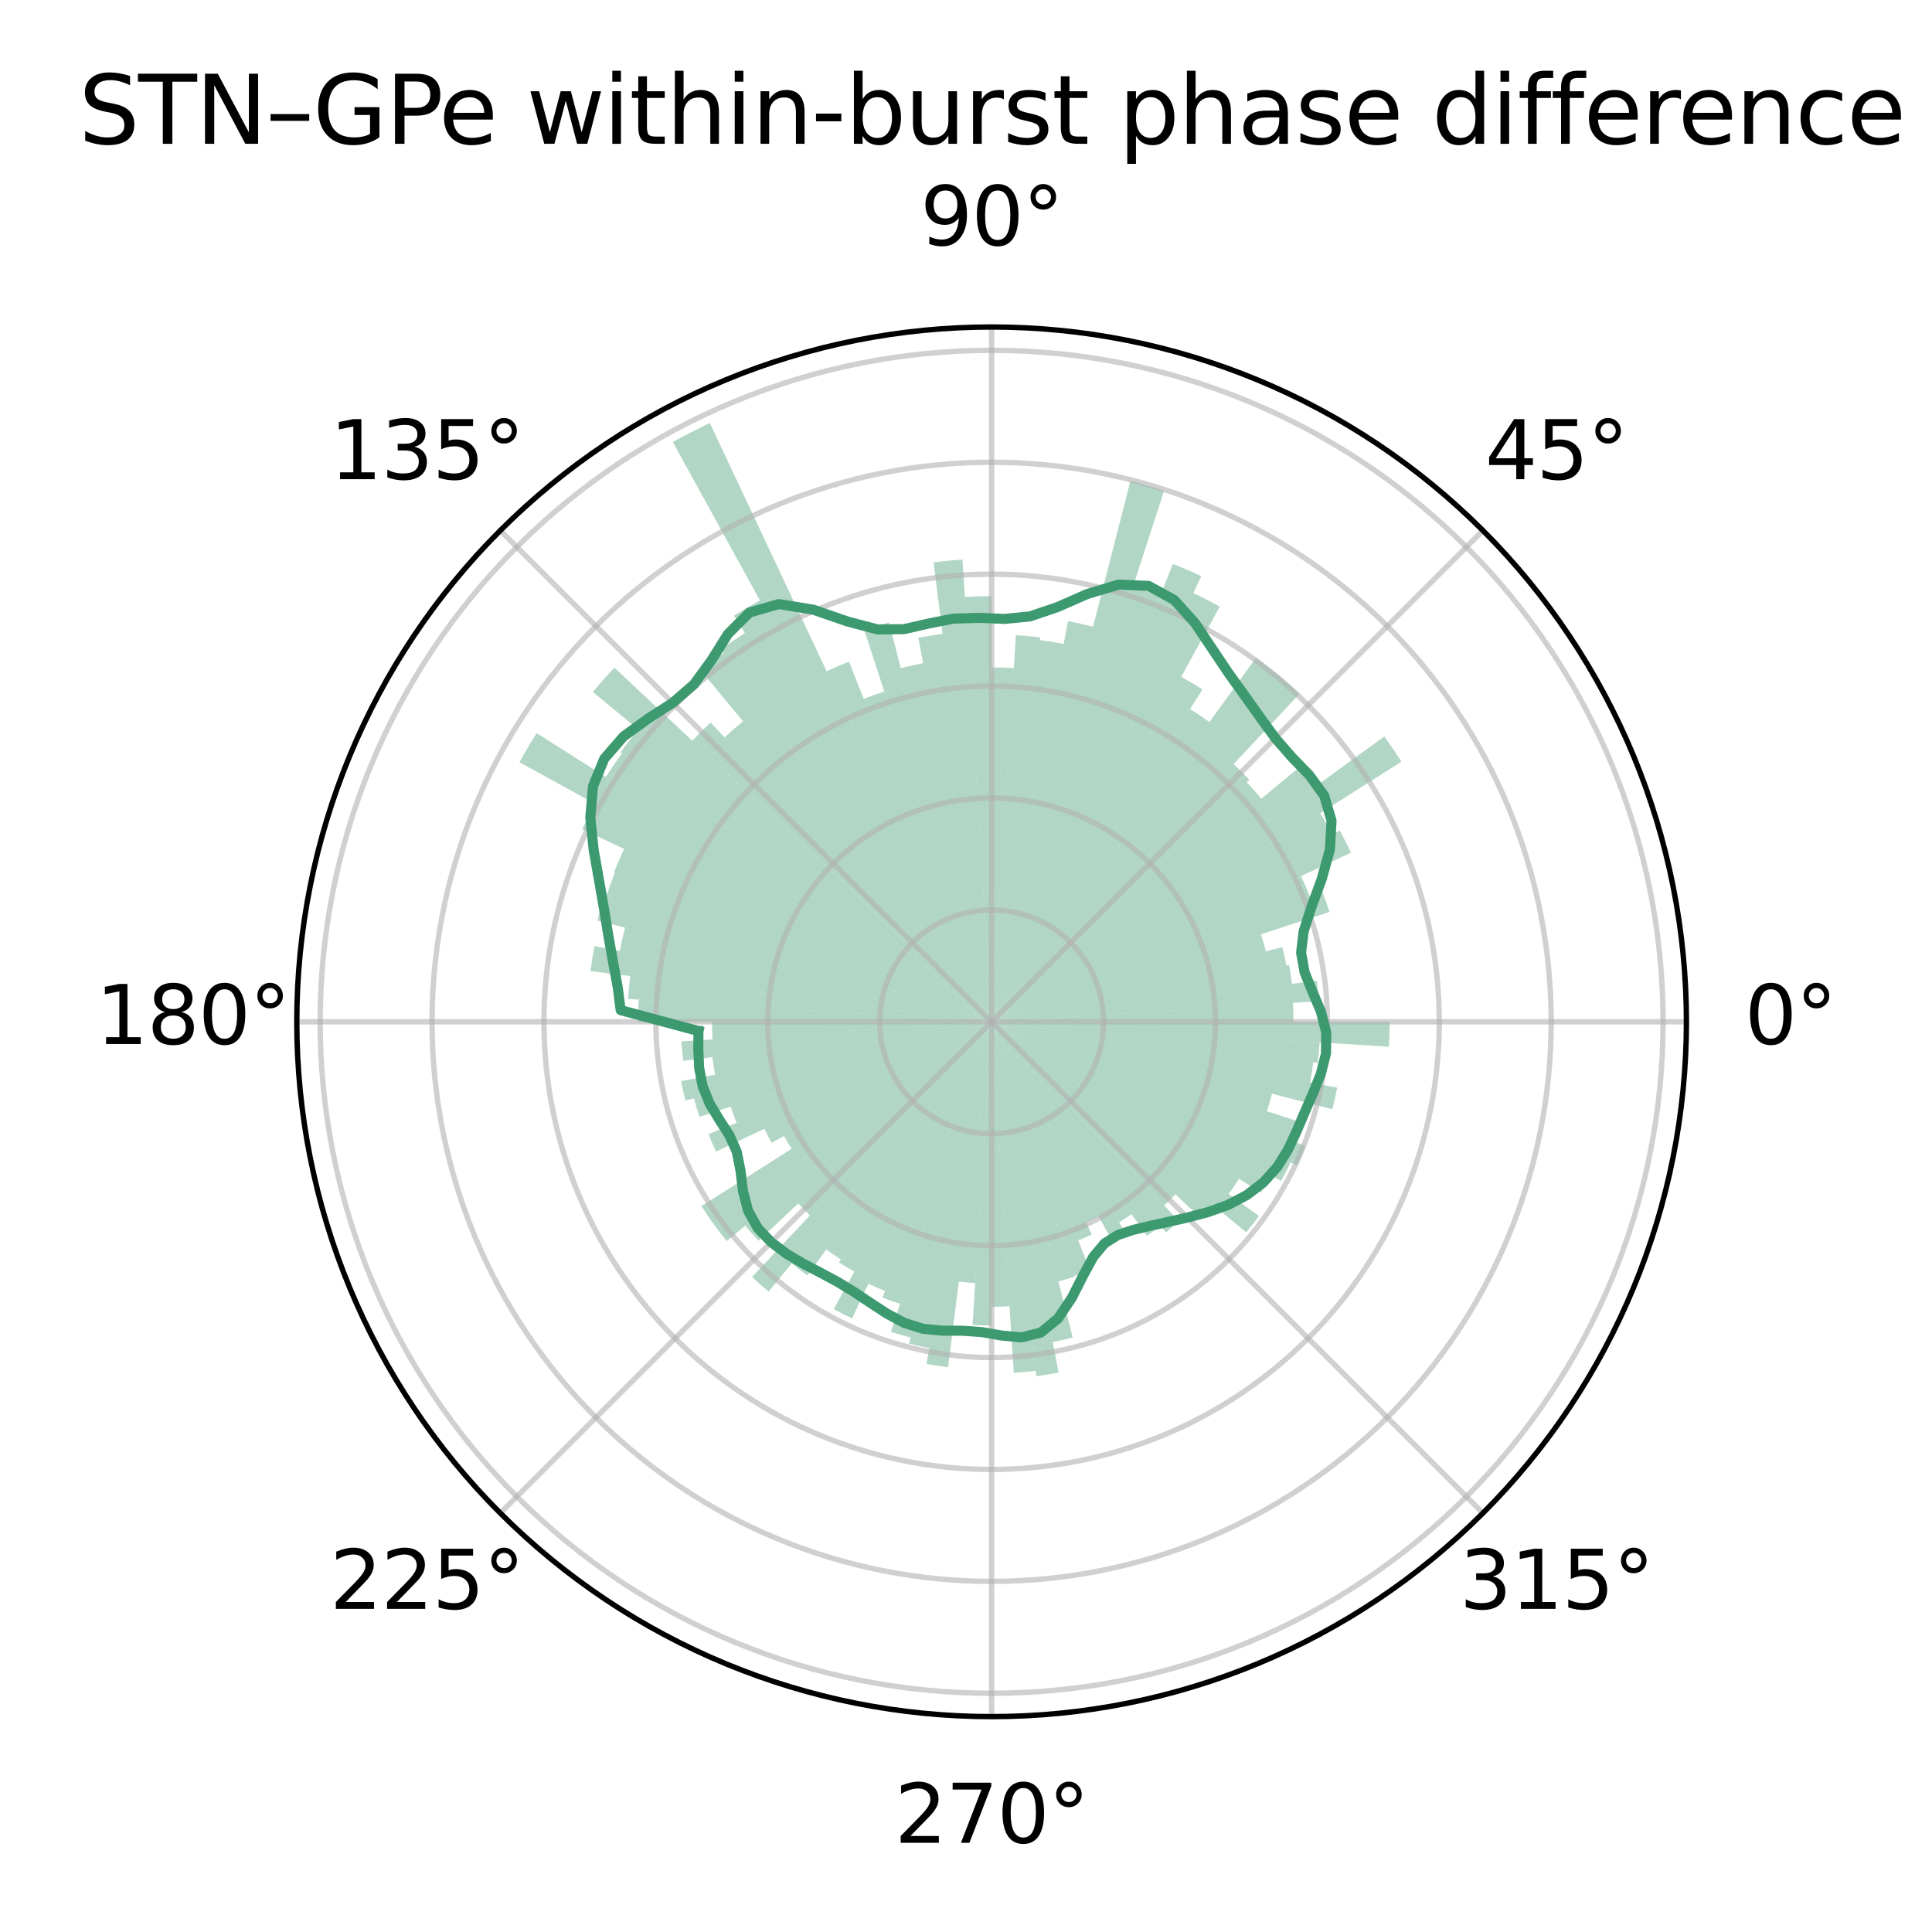 <?xml version="1.0" encoding="utf-8" standalone="no"?>
<!DOCTYPE svg PUBLIC "-//W3C//DTD SVG 1.1//EN"
  "http://www.w3.org/Graphics/SVG/1.1/DTD/svg11.dtd">
<svg xmlns:xlink="http://www.w3.org/1999/xlink" width="288pt" height="288pt" viewBox="0 0 288 288" xmlns="http://www.w3.org/2000/svg" version="1.1">
 <defs>
  <style type="text/css">*{stroke-linejoin: round; stroke-linecap: butt}</style>
 </defs>
 <g id="figure_1">
  <g id="patch_1">
   <path d="M 0 288 
L 288 288 
L 288 0 
L 0 0 
L 0 288 
z
" style="fill: none"/>
  </g>
  <g id="axes_1">
   <g id="patch_2">
    <path d="M 251.392 152.319 
C 251.392 138.718 248.713 125.249 243.508 112.683 
C 238.303 100.117 230.673 88.698 221.056 79.081 
C 211.438 69.463 200.02 61.834 187.454 56.629 
C 174.888 51.424 161.419 48.745 147.817 48.745 
C 134.216 48.745 120.747 51.424 108.181 56.629 
C 95.615 61.834 84.197 69.463 74.579 79.081 
C 64.962 88.698 57.332 100.117 52.127 112.683 
C 46.922 125.249 44.243 138.718 44.243 152.319 
C 44.243 165.92 46.922 179.389 52.127 191.955 
C 57.332 204.521 64.962 215.939 74.579 225.557 
C 84.197 235.174 95.615 242.804 108.181 248.009 
C 120.747 253.214 134.216 255.893 147.817 255.893 
C 161.419 255.893 174.888 253.214 187.454 248.009 
C 200.02 242.804 211.438 235.174 221.056 225.557 
C 230.673 215.939 238.303 204.521 243.508 191.955 
C 248.713 179.389 251.392 165.92 251.392 152.319 
M 147.817 152.319 
C 147.817 152.319 147.817 152.319 147.817 152.319 
C 147.817 152.319 147.817 152.319 147.817 152.319 
C 147.817 152.319 147.817 152.319 147.817 152.319 
C 147.817 152.319 147.817 152.319 147.817 152.319 
C 147.817 152.319 147.817 152.319 147.817 152.319 
C 147.817 152.319 147.817 152.319 147.817 152.319 
C 147.817 152.319 147.817 152.319 147.817 152.319 
C 147.817 152.319 147.817 152.319 147.817 152.319 
C 147.817 152.319 147.817 152.319 147.817 152.319 
C 147.817 152.319 147.817 152.319 147.817 152.319 
C 147.817 152.319 147.817 152.319 147.817 152.319 
C 147.817 152.319 147.817 152.319 147.817 152.319 
C 147.817 152.319 147.817 152.319 147.817 152.319 
C 147.817 152.319 147.817 152.319 147.817 152.319 
C 147.817 152.319 147.817 152.319 147.817 152.319 
C 147.817 152.319 147.817 152.319 147.817 152.319 
L 147.817 152.319 
z
" style="fill: none"/>
   </g>
   <g id="patch_3">
    <path d="M 147.817 152.319 
C 147.817 152.319 147.817 152.319 147.817 152.319 
C 147.817 152.319 147.817 152.319 147.817 152.319 
L 106.213 154.947 
C 106.186 154.512 106.165 154.076 106.151 153.639 
C 106.137 153.203 106.13 152.767 106.13 152.33 
z
" clip-path="url(#pd158169b9b)" style="fill: #3d9970; opacity: 0.4"/>
   </g>
   <g id="patch_4">
    <path d="M 147.817 152.319 
C 147.817 152.319 147.817 152.319 147.817 152.319 
C 147.817 152.319 147.817 152.319 147.817 152.319 
L 101.85 158.138 
C 101.79 157.657 101.736 157.174 101.69 156.691 
C 101.645 156.208 101.606 155.725 101.576 155.24 
z
" clip-path="url(#pd158169b9b)" style="fill: #3d9970; opacity: 0.4"/>
   </g>
   <g id="patch_5">
    <path d="M 147.817 152.319 
C 147.817 152.319 147.817 152.319 147.817 152.319 
C 147.817 152.319 147.817 152.319 147.817 152.319 
L 106.61 160.191 
C 106.527 159.759 106.452 159.326 106.383 158.893 
C 106.314 158.459 106.252 158.024 106.197 157.588 
z
" clip-path="url(#pd158169b9b)" style="fill: #3d9970; opacity: 0.4"/>
   </g>
   <g id="patch_6">
    <path d="M 147.817 152.319 
C 147.817 152.319 147.817 152.319 147.817 152.319 
C 147.817 152.319 147.817 152.319 147.817 152.319 
L 102.171 164.051 
C 102.048 163.573 101.933 163.094 101.825 162.612 
C 101.717 162.13 101.617 161.647 101.524 161.162 
z
" clip-path="url(#pd158169b9b)" style="fill: #3d9970; opacity: 0.4"/>
   </g>
   <g id="patch_7">
    <path d="M 147.817 152.319 
C 147.817 152.319 147.817 152.319 147.817 152.319 
C 147.817 152.319 147.817 152.319 147.817 152.319 
L 104.26 166.484 
C 104.112 166.028 103.97 165.569 103.837 165.109 
C 103.703 164.648 103.576 164.185 103.457 163.721 
z
" clip-path="url(#pd158169b9b)" style="fill: #3d9970; opacity: 0.4"/>
   </g>
   <g id="patch_8">
    <path d="M 147.817 152.319 
C 147.817 152.319 147.817 152.319 147.817 152.319 
C 147.817 152.319 147.817 152.319 147.817 152.319 
L 109.802 167.381 
C 109.644 166.983 109.493 166.583 109.348 166.18 
C 109.203 165.777 109.064 165.372 108.931 164.965 
z
" clip-path="url(#pd158169b9b)" style="fill: #3d9970; opacity: 0.4"/>
   </g>
   <g id="patch_9">
    <path d="M 147.817 152.319 
C 147.817 152.319 147.817 152.319 147.817 152.319 
C 147.817 152.319 147.817 152.319 147.817 152.319 
L 106.739 171.661 
C 106.536 171.231 106.341 170.798 106.152 170.362 
C 105.963 169.925 105.781 169.486 105.606 169.044 
z
" clip-path="url(#pd158169b9b)" style="fill: #3d9970; opacity: 0.4"/>
   </g>
   <g id="patch_10">
    <path d="M 147.817 152.319 
C 147.817 152.319 147.817 152.319 147.817 152.319 
C 147.817 152.319 147.817 152.319 147.817 152.319 
L 115.014 170.363 
C 114.825 170.02 114.641 169.673 114.463 169.324 
C 114.285 168.975 114.113 168.623 113.946 168.268 
z
" clip-path="url(#pd158169b9b)" style="fill: #3d9970; opacity: 0.4"/>
   </g>
   <g id="patch_11">
    <path d="M 147.817 152.319 
C 147.817 152.319 147.817 152.319 147.817 152.319 
C 147.817 152.319 147.817 152.319 147.817 152.319 
L 118.005 171.249 
C 117.807 170.936 117.613 170.621 117.425 170.303 
C 117.237 169.985 117.053 169.663 116.875 169.339 
z
" clip-path="url(#pd158169b9b)" style="fill: #3d9970; opacity: 0.4"/>
   </g>
   <g id="patch_12">
    <path d="M 147.817 152.319 
C 147.817 152.319 147.817 152.319 147.817 152.319 
C 147.817 152.319 147.817 152.319 147.817 152.319 
L 106.366 182.451 
C 106.05 182.016 105.742 181.577 105.44 181.134 
C 105.138 180.69 104.843 180.241 104.556 179.788 
z
" clip-path="url(#pd158169b9b)" style="fill: #3d9970; opacity: 0.4"/>
   </g>
   <g id="patch_13">
    <path d="M 147.817 152.319 
C 147.817 152.319 147.817 152.319 147.817 152.319 
C 147.817 152.319 147.817 152.319 147.817 152.319 
L 108.339 184.994 
C 107.997 184.58 107.662 184.162 107.333 183.738 
C 107.004 183.314 106.681 182.885 106.366 182.451 
z
" clip-path="url(#pd158169b9b)" style="fill: #3d9970; opacity: 0.4"/>
   </g>
   <g id="patch_14">
    <path d="M 147.817 152.319 
C 147.817 152.319 147.817 152.319 147.817 152.319 
C 147.817 152.319 147.817 152.319 147.817 152.319 
L 113.081 184.954 
C 112.74 184.59 112.404 184.221 112.073 183.846 
C 111.743 183.472 111.419 183.093 111.101 182.708 
z
" clip-path="url(#pd158169b9b)" style="fill: #3d9970; opacity: 0.4"/>
   </g>
   <g id="patch_15">
    <path d="M 147.817 152.319 
C 147.817 152.319 147.817 152.319 147.817 152.319 
C 147.817 152.319 147.817 152.319 147.817 152.319 
L 120.741 181.165 
C 120.439 180.882 120.142 180.594 119.849 180.301 
C 119.556 180.008 119.267 179.71 118.984 179.408 
z
" clip-path="url(#pd158169b9b)" style="fill: #3d9970; opacity: 0.4"/>
   </g>
   <g id="patch_16">
    <path d="M 147.817 152.319 
C 147.817 152.319 147.817 152.319 147.817 152.319 
C 147.817 152.319 147.817 152.319 147.817 152.319 
L 114.569 192.528 
C 114.148 192.18 113.732 191.825 113.322 191.464 
C 112.912 191.103 112.508 190.735 112.11 190.361 
z
" clip-path="url(#pd158169b9b)" style="fill: #3d9970; opacity: 0.4"/>
   </g>
   <g id="patch_17">
    <path d="M 147.817 152.319 
C 147.817 152.319 147.817 152.319 147.817 152.319 
C 147.817 152.319 147.817 152.319 147.817 152.319 
L 120.358 190.132 
C 119.962 189.845 119.57 189.551 119.183 189.251 
C 118.797 188.951 118.415 188.645 118.037 188.333 
z
" clip-path="url(#pd158169b9b)" style="fill: #3d9970; opacity: 0.4"/>
   </g>
   <g id="patch_18">
    <path d="M 147.817 152.319 
C 147.817 152.319 147.817 152.319 147.817 152.319 
C 147.817 152.319 147.817 152.319 147.817 152.319 
L 125.346 187.746 
C 124.975 187.51 124.608 187.269 124.244 187.023 
C 123.881 186.776 123.521 186.523 123.166 186.265 
z
" clip-path="url(#pd158169b9b)" style="fill: #3d9970; opacity: 0.4"/>
   </g>
   <g id="patch_19">
    <path d="M 147.817 152.319 
C 147.817 152.319 147.817 152.319 147.817 152.319 
C 147.817 152.319 147.817 152.319 147.817 152.319 
L 127.359 189.552 
C 126.969 189.338 126.583 189.118 126.2 188.891 
C 125.817 188.665 125.437 188.433 125.062 188.194 
z
" clip-path="url(#pd158169b9b)" style="fill: #3d9970; opacity: 0.4"/>
   </g>
   <g id="patch_20">
    <path d="M 147.817 152.319 
C 147.817 152.319 147.817 152.319 147.817 152.319 
C 147.817 152.319 147.817 152.319 147.817 152.319 
L 127.025 196.53 
C 126.562 196.312 126.103 196.087 125.647 195.855 
C 125.191 195.623 124.739 195.384 124.29 195.137 
z
" clip-path="url(#pd158169b9b)" style="fill: #3d9970; opacity: 0.4"/>
   </g>
   <g id="patch_21">
    <path d="M 147.817 152.319 
C 147.817 152.319 147.817 152.319 147.817 152.319 
C 147.817 152.319 147.817 152.319 147.817 152.319 
L 131.942 192.44 
C 131.522 192.274 131.105 192.101 130.69 191.922 
C 130.275 191.742 129.863 191.556 129.455 191.364 
z
" clip-path="url(#pd158169b9b)" style="fill: #3d9970; opacity: 0.4"/>
   </g>
   <g id="patch_22">
    <path d="M 147.817 152.319 
C 147.817 152.319 147.817 152.319 147.817 152.319 
C 147.817 152.319 147.817 152.319 147.817 152.319 
L 134.165 194.368 
C 133.725 194.225 133.286 194.075 132.851 193.918 
C 132.415 193.761 131.982 193.598 131.552 193.428 
z
" clip-path="url(#pd158169b9b)" style="fill: #3d9970; opacity: 0.4"/>
   </g>
   <g id="patch_23">
    <path d="M 147.817 152.319 
C 147.817 152.319 147.817 152.319 147.817 152.319 
C 147.817 152.319 147.817 152.319 147.817 152.319 
L 135.743 199.386 
C 135.25 199.259 134.76 199.125 134.271 198.983 
C 133.782 198.841 133.296 198.692 132.812 198.535 
z
" clip-path="url(#pd158169b9b)" style="fill: #3d9970; opacity: 0.4"/>
   </g>
   <g id="patch_24">
    <path d="M 147.817 152.319 
C 147.817 152.319 147.817 152.319 147.817 152.319 
C 147.817 152.319 147.817 152.319 147.817 152.319 
L 138.548 200.964 
C 138.039 200.867 137.531 200.762 137.025 200.649 
C 136.519 200.536 136.015 200.415 135.512 200.286 
z
" clip-path="url(#pd158169b9b)" style="fill: #3d9970; opacity: 0.4"/>
   </g>
   <g id="patch_25">
    <path d="M 147.817 152.319 
C 147.817 152.319 147.817 152.319 147.817 152.319 
C 147.817 152.319 147.817 152.319 147.817 152.319 
L 141.322 203.821 
C 140.783 203.753 140.244 203.676 139.708 203.591 
C 139.171 203.506 138.635 203.413 138.101 203.311 
z
" clip-path="url(#pd158169b9b)" style="fill: #3d9970; opacity: 0.4"/>
   </g>
   <g id="patch_26">
    <path d="M 147.817 152.319 
C 147.817 152.319 147.817 152.319 147.817 152.319 
C 147.817 152.319 147.817 152.319 147.817 152.319 
L 145.374 191.274 
C 144.967 191.249 144.559 191.217 144.152 191.178 
C 143.745 191.14 143.339 191.095 142.933 191.044 
z
" clip-path="url(#pd158169b9b)" style="fill: #3d9970; opacity: 0.4"/>
   </g>
   <g id="patch_27">
    <path d="M 147.817 152.319 
C 147.817 152.319 147.817 152.319 147.817 152.319 
C 147.817 152.319 147.817 152.319 147.817 152.319 
L 147.826 197.591 
C 147.352 197.591 146.878 197.583 146.405 197.569 
C 145.931 197.554 145.457 197.532 144.984 197.502 
z
" clip-path="url(#pd158169b9b)" style="fill: #3d9970; opacity: 0.4"/>
   </g>
   <g id="patch_28">
    <path d="M 147.817 152.319 
C 147.817 152.319 147.817 152.319 147.817 152.319 
C 147.817 152.319 147.817 152.319 147.817 152.319 
L 150.493 194.718 
C 150.049 194.746 149.605 194.767 149.16 194.781 
C 148.716 194.796 148.271 194.803 147.826 194.803 
z
" clip-path="url(#pd158169b9b)" style="fill: #3d9970; opacity: 0.4"/>
   </g>
   <g id="patch_29">
    <path d="M 147.817 152.319 
C 147.817 152.319 147.817 152.319 147.817 152.319 
C 147.817 152.319 147.817 152.319 147.817 152.319 
L 154.4 204.345 
C 153.855 204.414 153.309 204.474 152.763 204.526 
C 152.216 204.578 151.669 204.621 151.121 204.656 
z
" clip-path="url(#pd158169b9b)" style="fill: #3d9970; opacity: 0.4"/>
   </g>
   <g id="patch_30">
    <path d="M 147.817 152.319 
C 147.817 152.319 147.817 152.319 147.817 152.319 
C 147.817 152.319 147.817 152.319 147.817 152.319 
L 157.803 204.612 
C 157.256 204.716 156.706 204.812 156.156 204.899 
C 155.605 204.987 155.053 205.065 154.5 205.135 
z
" clip-path="url(#pd158169b9b)" style="fill: #3d9970; opacity: 0.4"/>
   </g>
   <g id="patch_31">
    <path d="M 147.817 152.319 
C 147.817 152.319 147.817 152.319 147.817 152.319 
C 147.817 152.319 147.817 152.319 147.817 152.319 
L 159.91 199.381 
C 159.418 199.508 158.923 199.626 158.426 199.738 
C 157.93 199.849 157.431 199.952 156.932 200.047 
z
" clip-path="url(#pd158169b9b)" style="fill: #3d9970; opacity: 0.4"/>
   </g>
   <g id="patch_32">
    <path d="M 147.817 152.319 
C 147.817 152.319 147.817 152.319 147.817 152.319 
C 147.817 152.319 147.817 152.319 147.817 152.319 
L 160.173 190.322 
C 159.775 190.452 159.375 190.575 158.973 190.691 
C 158.572 190.808 158.168 190.919 157.763 191.023 
z
" clip-path="url(#pd158169b9b)" style="fill: #3d9970; opacity: 0.4"/>
   </g>
   <g id="patch_33">
    <path d="M 147.817 152.319 
C 147.817 152.319 147.817 152.319 147.817 152.319 
C 147.817 152.319 147.817 152.319 147.817 152.319 
L 162.486 189.348 
C 162.098 189.502 161.708 189.649 161.316 189.79 
C 160.923 189.932 160.529 190.067 160.132 190.196 
z
" clip-path="url(#pd158169b9b)" style="fill: #3d9970; opacity: 0.4"/>
   </g>
   <g id="patch_34">
    <path d="M 147.817 152.319 
C 147.817 152.319 147.817 152.319 147.817 152.319 
C 147.817 152.319 147.817 152.319 147.817 152.319 
L 162.746 184.03 
C 162.414 184.186 162.08 184.337 161.743 184.483 
C 161.406 184.629 161.067 184.769 160.726 184.904 
z
" clip-path="url(#pd158169b9b)" style="fill: #3d9970; opacity: 0.4"/>
   </g>
   <g id="patch_35">
    <path d="M 147.817 152.319 
C 147.817 152.319 147.817 152.319 147.817 152.319 
C 147.817 152.319 147.817 152.319 147.817 152.319 
L 163.748 181.285 
C 163.445 181.452 163.139 181.614 162.831 181.771 
C 162.522 181.928 162.211 182.08 161.898 182.228 
z
" clip-path="url(#pd158169b9b)" style="fill: #3d9970; opacity: 0.4"/>
   </g>
   <g id="patch_36">
    <path d="M 147.817 152.319 
C 147.817 152.319 147.817 152.319 147.817 152.319 
C 147.817 152.319 147.817 152.319 147.817 152.319 
L 167.955 184.038 
C 167.623 184.249 167.287 184.455 166.949 184.655 
C 166.61 184.855 166.268 185.05 165.924 185.24 
z
" clip-path="url(#pd158169b9b)" style="fill: #3d9970; opacity: 0.4"/>
   </g>
   <g id="patch_37">
    <path d="M 147.817 152.319 
C 147.817 152.319 147.817 152.319 147.817 152.319 
C 147.817 152.319 147.817 152.319 147.817 152.319 
L 168.658 180.993 
C 168.358 181.211 168.054 181.425 167.747 181.633 
C 167.44 181.842 167.13 182.046 166.816 182.245 
z
" clip-path="url(#pd158169b9b)" style="fill: #3d9970; opacity: 0.4"/>
   </g>
   <g id="patch_38">
    <path d="M 147.817 152.319 
C 147.817 152.319 147.817 152.319 147.817 152.319 
C 147.817 152.319 147.817 152.319 147.817 152.319 
L 172.956 182.696 
C 172.638 182.959 172.316 183.218 171.99 183.471 
C 171.664 183.724 171.333 183.972 170.999 184.215 
z
" clip-path="url(#pd158169b9b)" style="fill: #3d9970; opacity: 0.4"/>
   </g>
   <g id="patch_39">
    <path d="M 147.817 152.319 
C 147.817 152.319 147.817 152.319 147.817 152.319 
C 147.817 152.319 147.817 152.319 147.817 152.319 
L 175.723 182.026 
C 175.412 182.318 175.096 182.605 174.776 182.887 
C 174.456 183.17 174.132 183.447 173.803 183.719 
z
" clip-path="url(#pd158169b9b)" style="fill: #3d9970; opacity: 0.4"/>
   </g>
   <g id="patch_40">
    <path d="M 147.817 152.319 
C 147.817 152.319 147.817 152.319 147.817 152.319 
C 147.817 152.319 147.817 152.319 147.817 152.319 
L 175.21 178.034 
C 174.941 178.321 174.667 178.603 174.389 178.882 
C 174.111 179.16 173.828 179.434 173.542 179.703 
z
" clip-path="url(#pd158169b9b)" style="fill: #3d9970; opacity: 0.4"/>
   </g>
   <g id="patch_41">
    <path d="M 147.817 152.319 
C 147.817 152.319 147.817 152.319 147.817 152.319 
C 147.817 152.319 147.817 152.319 147.817 152.319 
L 180.761 179.563 
C 180.475 179.908 180.185 180.249 179.889 180.584 
C 179.593 180.92 179.292 181.251 178.985 181.578 
z
" clip-path="url(#pd158169b9b)" style="fill: #3d9970; opacity: 0.4"/>
   </g>
   <g id="patch_42">
    <path d="M 147.817 152.319 
C 147.817 152.319 147.817 152.319 147.817 152.319 
C 147.817 152.319 147.817 152.319 147.817 152.319 
L 187.67 181.264 
C 187.367 181.681 187.057 182.094 186.741 182.501 
C 186.425 182.909 186.103 183.311 185.774 183.709 
z
" clip-path="url(#pd158169b9b)" style="fill: #3d9970; opacity: 0.4"/>
   </g>
   <g id="patch_43">
    <path d="M 147.817 152.319 
C 147.817 152.319 147.817 152.319 147.817 152.319 
C 147.817 152.319 147.817 152.319 147.817 152.319 
L 184.7 175.717 
C 184.455 176.104 184.204 176.486 183.947 176.864 
C 183.69 177.243 183.427 177.617 183.158 177.987 
z
" clip-path="url(#pd158169b9b)" style="fill: #3d9970; opacity: 0.4"/>
   </g>
   <g id="patch_44">
    <path d="M 147.817 152.319 
C 147.817 152.319 147.817 152.319 147.817 152.319 
C 147.817 152.319 147.817 152.319 147.817 152.319 
L 189.471 175.21 
C 189.231 175.646 188.984 176.078 188.731 176.507 
C 188.478 176.935 188.218 177.36 187.951 177.78 
z
" clip-path="url(#pd158169b9b)" style="fill: #3d9970; opacity: 0.4"/>
   </g>
   <g id="patch_45">
    <path d="M 147.817 152.319 
C 147.817 152.319 147.817 152.319 147.817 152.319 
C 147.817 152.319 147.817 152.319 147.817 152.319 
L 192.388 173.284 
C 192.168 173.751 191.941 174.214 191.707 174.673 
C 191.473 175.133 191.232 175.589 190.983 176.041 
z
" clip-path="url(#pd158169b9b)" style="fill: #3d9970; opacity: 0.4"/>
   </g>
   <g id="patch_46">
    <path d="M 147.817 152.319 
C 147.817 152.319 147.817 152.319 147.817 152.319 
C 147.817 152.319 147.817 152.319 147.817 152.319 
L 194.604 170.835 
C 194.41 171.325 194.208 171.812 193.999 172.295 
C 193.79 172.779 193.573 173.259 193.349 173.736 
z
" clip-path="url(#pd158169b9b)" style="fill: #3d9970; opacity: 0.4"/>
   </g>
   <g id="patch_47">
    <path d="M 147.817 152.319 
C 147.817 152.319 147.817 152.319 147.817 152.319 
C 147.817 152.319 147.817 152.319 147.817 152.319 
L 193.78 167.246 
C 193.623 167.727 193.46 168.206 193.288 168.682 
C 193.117 169.158 192.938 169.632 192.752 170.102 
z
" clip-path="url(#pd158169b9b)" style="fill: #3d9970; opacity: 0.4"/>
   </g>
   <g id="patch_48">
    <path d="M 147.817 152.319 
C 147.817 152.319 147.817 152.319 147.817 152.319 
C 147.817 152.319 147.817 152.319 147.817 152.319 
L 189.611 163.043 
C 189.499 163.481 189.38 163.917 189.254 164.351 
C 189.128 164.785 188.995 165.217 188.855 165.646 
z
" clip-path="url(#pd158169b9b)" style="fill: #3d9970; opacity: 0.4"/>
   </g>
   <g id="patch_49">
    <path d="M 147.817 152.319 
C 147.817 152.319 147.817 152.319 147.817 152.319 
C 147.817 152.319 147.817 152.319 147.817 152.319 
L 199.331 162.138 
C 199.228 162.678 199.117 163.215 198.997 163.751 
C 198.877 164.287 198.749 164.821 198.613 165.353 
z
" clip-path="url(#pd158169b9b)" style="fill: #3d9970; opacity: 0.4"/>
   </g>
   <g id="patch_50">
    <path d="M 147.817 152.319 
C 147.817 152.319 147.817 152.319 147.817 152.319 
C 147.817 152.319 147.817 152.319 147.817 152.319 
L 195.763 158.369 
C 195.699 158.871 195.628 159.372 195.549 159.872 
C 195.47 160.372 195.383 160.871 195.288 161.368 
z
" clip-path="url(#pd158169b9b)" style="fill: #3d9970; opacity: 0.4"/>
   </g>
   <g id="patch_51">
    <path d="M 147.817 152.319 
C 147.817 152.319 147.817 152.319 147.817 152.319 
C 147.817 152.319 147.817 152.319 147.817 152.319 
L 196.71 155.388 
C 196.678 155.9 196.638 156.412 196.59 156.923 
C 196.542 157.433 196.485 157.943 196.421 158.452 
z
" clip-path="url(#pd158169b9b)" style="fill: #3d9970; opacity: 0.4"/>
   </g>
   <g id="patch_52">
    <path d="M 147.817 152.319 
C 147.817 152.319 147.817 152.319 147.817 152.319 
C 147.817 152.319 147.817 152.319 147.817 152.319 
L 207.162 152.311 
C 207.162 152.933 207.152 153.554 207.133 154.175 
C 207.114 154.796 207.084 155.417 207.045 156.037 
z
" clip-path="url(#pd158169b9b)" style="fill: #3d9970; opacity: 0.4"/>
   </g>
   <g id="patch_53">
    <path d="M 147.817 152.319 
C 147.817 152.319 147.817 152.319 147.817 152.319 
C 147.817 152.319 147.817 152.319 147.817 152.319 
L 192.735 149.487 
C 192.764 149.958 192.787 150.428 192.801 150.899 
C 192.816 151.371 192.824 151.842 192.824 152.313 
z
" clip-path="url(#pd158169b9b)" style="fill: #3d9970; opacity: 0.4"/>
   </g>
   <g id="patch_54">
    <path d="M 147.817 152.319 
C 147.817 152.319 147.817 152.319 147.817 152.319 
C 147.817 152.319 147.817 152.319 147.817 152.319 
L 196.288 146.19 
C 196.352 146.697 196.408 147.206 196.456 147.715 
C 196.505 148.224 196.545 148.734 196.577 149.245 
z
" clip-path="url(#pd158169b9b)" style="fill: #3d9970; opacity: 0.4"/>
   </g>
   <g id="patch_55">
    <path d="M 147.817 152.319 
C 147.817 152.319 147.817 152.319 147.817 152.319 
C 147.817 152.319 147.817 152.319 147.817 152.319 
L 192.156 143.855 
C 192.245 144.32 192.326 144.785 192.4 145.252 
C 192.474 145.719 192.541 146.187 192.6 146.656 
z
" clip-path="url(#pd158169b9b)" style="fill: #3d9970; opacity: 0.4"/>
   </g>
   <g id="patch_56">
    <path d="M 147.817 152.319 
C 147.817 152.319 147.817 152.319 147.817 152.319 
C 147.817 152.319 147.817 152.319 147.817 152.319 
L 191.151 141.187 
C 191.268 141.641 191.377 142.097 191.48 142.554 
C 191.582 143.011 191.677 143.47 191.765 143.93 
z
" clip-path="url(#pd158169b9b)" style="fill: #3d9970; opacity: 0.4"/>
   </g>
   <g id="patch_57">
    <path d="M 147.817 152.319 
C 147.817 152.319 147.817 152.319 147.817 152.319 
C 147.817 152.319 147.817 152.319 147.817 152.319 
L 187.968 139.268 
C 188.105 139.689 188.235 140.111 188.358 140.536 
C 188.481 140.96 188.598 141.387 188.708 141.815 
z
" clip-path="url(#pd158169b9b)" style="fill: #3d9970; opacity: 0.4"/>
   </g>
   <g id="patch_58">
    <path d="M 147.817 152.319 
C 147.817 152.319 147.817 152.319 147.817 152.319 
C 147.817 152.319 147.817 152.319 147.817 152.319 
L 197.067 132.813 
C 197.272 133.329 197.468 133.848 197.656 134.37 
C 197.844 134.891 198.024 135.416 198.195 135.944 
z
" clip-path="url(#pd158169b9b)" style="fill: #3d9970; opacity: 0.4"/>
   </g>
   <g id="patch_59">
    <path d="M 147.817 152.319 
C 147.817 152.319 147.817 152.319 147.817 152.319 
C 147.817 152.319 147.817 152.319 147.817 152.319 
L 193.944 130.607 
C 194.171 131.09 194.391 131.577 194.603 132.067 
C 194.815 132.557 195.019 133.05 195.216 133.546 
z
" clip-path="url(#pd158169b9b)" style="fill: #3d9970; opacity: 0.4"/>
   </g>
   <g id="patch_60">
    <path d="M 147.817 152.319 
C 147.817 152.319 147.817 152.319 147.817 152.319 
C 147.817 152.319 147.817 152.319 147.817 152.319 
L 199.702 123.788 
C 200.001 124.331 200.291 124.879 200.573 125.432 
C 200.854 125.984 201.127 126.541 201.391 127.102 
z
" clip-path="url(#pd158169b9b)" style="fill: #3d9970; opacity: 0.4"/>
   </g>
   <g id="patch_61">
    <path d="M 147.817 152.319 
C 147.817 152.319 147.817 152.319 147.817 152.319 
C 147.817 152.319 147.817 152.319 147.817 152.319 
L 196.8 121.227 
C 197.125 121.74 197.443 122.258 197.752 122.781 
C 198.061 123.303 198.362 123.831 198.655 124.364 
z
" clip-path="url(#pd158169b9b)" style="fill: #3d9970; opacity: 0.4"/>
   </g>
   <g id="patch_62">
    <path d="M 147.817 152.319 
C 147.817 152.319 147.817 152.319 147.817 152.319 
C 147.817 152.319 147.817 152.319 147.817 152.319 
L 206.35 109.784 
C 206.795 110.397 207.231 111.016 207.657 111.643 
C 208.083 112.27 208.499 112.903 208.905 113.543 
z
" clip-path="url(#pd158169b9b)" style="fill: #3d9970; opacity: 0.4"/>
   </g>
   <g id="patch_63">
    <path d="M 147.817 152.319 
C 147.817 152.319 147.817 152.319 147.817 152.319 
C 147.817 152.319 147.817 152.319 147.817 152.319 
L 194.256 113.894 
C 194.658 114.381 195.053 114.873 195.44 115.372 
C 195.826 115.87 196.205 116.375 196.576 116.886 
z
" clip-path="url(#pd158169b9b)" style="fill: #3d9970; opacity: 0.4"/>
   </g>
   <g id="patch_64">
    <path d="M 147.817 152.319 
C 147.817 152.319 147.817 152.319 147.817 152.319 
C 147.817 152.319 147.817 152.319 147.817 152.319 
L 185.848 116.599 
C 186.222 116.997 186.59 117.401 186.951 117.811 
C 187.313 118.221 187.668 118.636 188.016 119.057 
z
" clip-path="url(#pd158169b9b)" style="fill: #3d9970; opacity: 0.4"/>
   </g>
   <g id="patch_65">
    <path d="M 147.817 152.319 
C 147.817 152.319 147.817 152.319 147.817 152.319 
C 147.817 152.319 147.817 152.319 147.817 152.319 
L 183.894 113.894 
C 184.296 114.272 184.693 114.656 185.083 115.046 
C 185.473 115.436 185.858 115.833 186.235 116.235 
z
" clip-path="url(#pd158169b9b)" style="fill: #3d9970; opacity: 0.4"/>
   </g>
   <g id="patch_66">
    <path d="M 147.817 152.319 
C 147.817 152.319 147.817 152.319 147.817 152.319 
C 147.817 152.319 147.817 152.319 147.817 152.319 
L 190.549 100.656 
C 191.09 101.104 191.624 101.56 192.15 102.024 
C 192.677 102.488 193.196 102.96 193.708 103.441 
z
" clip-path="url(#pd158169b9b)" style="fill: #3d9970; opacity: 0.4"/>
   </g>
   <g id="patch_67">
    <path d="M 147.817 152.319 
C 147.817 152.319 147.817 152.319 147.817 152.319 
C 147.817 152.319 147.817 152.319 147.817 152.319 
L 187.221 98.075 
C 187.789 98.488 188.35 98.909 188.905 99.339 
C 189.46 99.77 190.008 100.209 190.549 100.656 
z
" clip-path="url(#pd158169b9b)" style="fill: #3d9970; opacity: 0.4"/>
   </g>
   <g id="patch_68">
    <path d="M 147.817 152.319 
C 147.817 152.319 147.817 152.319 147.817 152.319 
C 147.817 152.319 147.817 152.319 147.817 152.319 
L 177.407 105.685 
C 177.895 105.995 178.378 106.312 178.857 106.637 
C 179.335 106.962 179.808 107.295 180.276 107.635 
z
" clip-path="url(#pd158169b9b)" style="fill: #3d9970; opacity: 0.4"/>
   </g>
   <g id="patch_69">
    <path d="M 147.817 152.319 
C 147.817 152.319 147.817 152.319 147.817 152.319 
C 147.817 152.319 147.817 152.319 147.817 152.319 
L 176.083 100.894 
C 176.621 101.19 177.155 101.495 177.684 101.807 
C 178.213 102.12 178.737 102.441 179.256 102.77 
z
" clip-path="url(#pd158169b9b)" style="fill: #3d9970; opacity: 0.4"/>
   </g>
   <g id="patch_70">
    <path d="M 147.817 152.319 
C 147.817 152.319 147.817 152.319 147.817 152.319 
C 147.817 152.319 147.817 152.319 147.817 152.319 
L 177.885 88.409 
C 178.554 88.724 179.218 89.049 179.877 89.385 
C 180.536 89.721 181.19 90.067 181.838 90.423 
z
" clip-path="url(#pd158169b9b)" style="fill: #3d9970; opacity: 0.4"/>
   </g>
   <g id="patch_71">
    <path d="M 147.817 152.319 
C 147.817 152.319 147.817 152.319 147.817 152.319 
C 147.817 152.319 147.817 152.319 147.817 152.319 
L 174.839 84.055 
C 175.554 84.338 176.264 84.632 176.97 84.937 
C 177.675 85.243 178.376 85.559 179.072 85.886 
z
" clip-path="url(#pd158169b9b)" style="fill: #3d9970; opacity: 0.4"/>
   </g>
   <g id="patch_72">
    <path d="M 147.817 152.319 
C 147.817 152.319 147.817 152.319 147.817 152.319 
C 147.817 152.319 147.817 152.319 147.817 152.319 
L 168.9 87.418 
C 169.579 87.638 170.256 87.87 170.928 88.112 
C 171.6 88.354 172.269 88.606 172.933 88.869 
z
" clip-path="url(#pd158169b9b)" style="fill: #3d9970; opacity: 0.4"/>
   </g>
   <g id="patch_73">
    <path d="M 147.817 152.319 
C 147.817 152.319 147.817 152.319 147.817 152.319 
C 147.817 152.319 147.817 152.319 147.817 152.319 
L 168.513 71.691 
C 169.357 71.908 170.198 72.138 171.035 72.381 
C 171.872 72.624 172.706 72.88 173.535 73.149 
z
" clip-path="url(#pd158169b9b)" style="fill: #3d9970; opacity: 0.4"/>
   </g>
   <g id="patch_74">
    <path d="M 147.817 152.319 
C 147.817 152.319 147.817 152.319 147.817 152.319 
C 147.817 152.319 147.817 152.319 147.817 152.319 
L 159.207 92.59 
C 159.833 92.709 160.456 92.839 161.077 92.977 
C 161.699 93.116 162.318 93.265 162.935 93.423 
z
" clip-path="url(#pd158169b9b)" style="fill: #3d9970; opacity: 0.4"/>
   </g>
   <g id="patch_75">
    <path d="M 147.817 152.319 
C 147.817 152.319 147.817 152.319 147.817 152.319 
C 147.817 152.319 147.817 152.319 147.817 152.319 
L 155.002 95.418 
C 155.598 95.493 156.192 95.577 156.786 95.671 
C 157.379 95.765 157.971 95.868 158.56 95.981 
z
" clip-path="url(#pd158169b9b)" style="fill: #3d9970; opacity: 0.4"/>
   </g>
   <g id="patch_76">
    <path d="M 147.817 152.319 
C 147.817 152.319 147.817 152.319 147.817 152.319 
C 147.817 152.319 147.817 152.319 147.817 152.319 
L 151.44 94.681 
C 152.044 94.719 152.647 94.767 153.249 94.823 
C 153.851 94.88 154.452 94.947 155.052 95.022 
z
" clip-path="url(#pd158169b9b)" style="fill: #3d9970; opacity: 0.4"/>
   </g>
   <g id="patch_77">
    <path d="M 147.817 152.319 
C 147.817 152.319 147.817 152.319 147.817 152.319 
C 147.817 152.319 147.817 152.319 147.817 152.319 
L 147.814 99.48 
C 148.368 99.48 148.921 99.488 149.474 99.506 
C 150.027 99.523 150.58 99.549 151.132 99.584 
z
" clip-path="url(#pd158169b9b)" style="fill: #3d9970; opacity: 0.4"/>
   </g>
   <g id="patch_78">
    <path d="M 147.817 152.319 
C 147.817 152.319 147.817 152.319 147.817 152.319 
C 147.817 152.319 147.817 152.319 147.817 152.319 
L 143.829 88.984 
C 144.492 88.942 145.156 88.911 145.82 88.89 
C 146.485 88.869 147.149 88.859 147.814 88.859 
z
" clip-path="url(#pd158169b9b)" style="fill: #3d9970; opacity: 0.4"/>
   </g>
   <g id="patch_79">
    <path d="M 147.817 152.319 
C 147.817 152.319 147.817 152.319 147.817 152.319 
C 147.817 152.319 147.817 152.319 147.817 152.319 
L 139.161 83.828 
C 139.878 83.737 140.597 83.658 141.317 83.589 
C 142.036 83.521 142.757 83.465 143.479 83.419 
z
" clip-path="url(#pd158169b9b)" style="fill: #3d9970; opacity: 0.4"/>
   </g>
   <g id="patch_80">
    <path d="M 147.817 152.319 
C 147.817 152.319 147.817 152.319 147.817 152.319 
C 147.817 152.319 147.817 152.319 147.817 152.319 
L 136.893 95.069 
C 137.493 94.955 138.094 94.85 138.697 94.754 
C 139.3 94.659 139.904 94.573 140.51 94.496 
z
" clip-path="url(#pd158169b9b)" style="fill: #3d9970; opacity: 0.4"/>
   </g>
   <g id="patch_81">
    <path d="M 147.817 152.319 
C 147.817 152.319 147.817 152.319 147.817 152.319 
C 147.817 152.319 147.817 152.319 147.817 152.319 
L 134.278 99.597 
C 134.83 99.456 135.384 99.322 135.941 99.198 
C 136.497 99.074 137.055 98.958 137.615 98.851 
z
" clip-path="url(#pd158169b9b)" style="fill: #3d9970; opacity: 0.4"/>
   </g>
   <g id="patch_82">
    <path d="M 147.817 152.319 
C 147.817 152.319 147.817 152.319 147.817 152.319 
C 147.817 152.319 147.817 152.319 147.817 152.319 
L 128.82 93.86 
C 129.432 93.661 130.047 93.471 130.665 93.292 
C 131.283 93.112 131.904 92.942 132.528 92.782 
z
" clip-path="url(#pd158169b9b)" style="fill: #3d9970; opacity: 0.4"/>
   </g>
   <g id="patch_83">
    <path d="M 147.817 152.319 
C 147.817 152.319 147.817 152.319 147.817 152.319 
C 147.817 152.319 147.817 152.319 147.817 152.319 
L 128.755 104.179 
C 129.259 103.979 129.766 103.787 130.276 103.604 
C 130.786 103.42 131.299 103.244 131.815 103.077 
z
" clip-path="url(#pd158169b9b)" style="fill: #3d9970; opacity: 0.4"/>
   </g>
   <g id="patch_84">
    <path d="M 147.817 152.319 
C 147.817 152.319 147.817 152.319 147.817 152.319 
C 147.817 152.319 147.817 152.319 147.817 152.319 
L 123.226 100.065 
C 123.773 99.807 124.324 99.558 124.879 99.318 
C 125.434 99.078 125.993 98.847 126.555 98.624 
z
" clip-path="url(#pd158169b9b)" style="fill: #3d9970; opacity: 0.4"/>
   </g>
   <g id="patch_85">
    <path d="M 147.817 152.319 
C 147.817 152.319 147.817 152.319 147.817 152.319 
C 147.817 152.319 147.817 152.319 147.817 152.319 
L 100.293 65.88 
C 101.198 65.382 102.111 64.899 103.031 64.43 
C 103.952 63.961 104.879 63.506 105.814 63.067 
z
" clip-path="url(#pd158169b9b)" style="fill: #3d9970; opacity: 0.4"/>
   </g>
   <g id="patch_86">
    <path d="M 147.817 152.319 
C 147.817 152.319 147.817 152.319 147.817 152.319 
C 147.817 152.319 147.817 152.319 147.817 152.319 
L 109.401 91.789 
C 110.035 91.387 110.675 90.995 111.321 90.612 
C 111.967 90.23 112.62 89.858 113.277 89.497 
z
" clip-path="url(#pd158169b9b)" style="fill: #3d9970; opacity: 0.4"/>
   </g>
   <g id="patch_87">
    <path d="M 147.817 152.319 
C 147.817 152.319 147.817 152.319 147.817 152.319 
C 147.817 152.319 147.817 152.319 147.817 152.319 
L 107.471 96.791 
C 108.053 96.369 108.641 95.955 109.235 95.551 
C 109.83 95.147 110.43 94.752 111.037 94.367 
z
" clip-path="url(#pd158169b9b)" style="fill: #3d9970; opacity: 0.4"/>
   </g>
   <g id="patch_88">
    <path d="M 147.817 152.319 
C 147.817 152.319 147.817 152.319 147.817 152.319 
C 147.817 152.319 147.817 152.319 147.817 152.319 
L 104.488 99.945 
C 105.036 99.492 105.592 99.046 106.154 98.61 
C 106.716 98.174 107.286 97.746 107.861 97.328 
z
" clip-path="url(#pd158169b9b)" style="fill: #3d9970; opacity: 0.4"/>
   </g>
   <g id="patch_89">
    <path d="M 147.817 152.319 
C 147.817 152.319 147.817 152.319 147.817 152.319 
C 147.817 152.319 147.817 152.319 147.817 152.319 
L 108.01 109.931 
C 108.454 109.514 108.904 109.104 109.361 108.701 
C 109.818 108.299 110.281 107.903 110.75 107.515 
z
" clip-path="url(#pd158169b9b)" style="fill: #3d9970; opacity: 0.4"/>
   </g>
   <g id="patch_90">
    <path d="M 147.817 152.319 
C 147.817 152.319 147.817 152.319 147.817 152.319 
C 147.817 152.319 147.817 152.319 147.817 152.319 
L 103.201 110.424 
C 103.64 109.956 104.086 109.496 104.539 109.043 
C 104.992 108.59 105.453 108.144 105.92 107.705 
z
" clip-path="url(#pd158169b9b)" style="fill: #3d9970; opacity: 0.4"/>
   </g>
   <g id="patch_91">
    <path d="M 147.817 152.319 
C 147.817 152.319 147.817 152.319 147.817 152.319 
C 147.817 152.319 147.817 152.319 147.817 152.319 
L 88.383 103.153 
C 88.898 102.53 89.423 101.916 89.957 101.31 
C 90.491 100.704 91.034 100.107 91.587 99.518 
z
" clip-path="url(#pd158169b9b)" style="fill: #3d9970; opacity: 0.4"/>
   </g>
   <g id="patch_92">
    <path d="M 147.817 152.319 
C 147.817 152.319 147.817 152.319 147.817 152.319 
C 147.817 152.319 147.817 152.319 147.817 152.319 
L 92.502 112.132 
C 92.923 111.552 93.353 110.98 93.792 110.414 
C 94.231 109.848 94.678 109.29 95.135 108.738 
z
" clip-path="url(#pd158169b9b)" style="fill: #3d9970; opacity: 0.4"/>
   </g>
   <g id="patch_93">
    <path d="M 147.817 152.319 
C 147.817 152.319 147.817 152.319 147.817 152.319 
C 147.817 152.319 147.817 152.319 147.817 152.319 
L 90.312 115.826 
C 90.694 115.224 91.086 114.628 91.487 114.038 
C 91.888 113.448 92.298 112.865 92.717 112.288 
z
" clip-path="url(#pd158169b9b)" style="fill: #3d9970; opacity: 0.4"/>
   </g>
   <g id="patch_94">
    <path d="M 147.817 152.319 
C 147.817 152.319 147.817 152.319 147.817 152.319 
C 147.817 152.319 147.817 152.319 147.817 152.319 
L 77.431 113.625 
C 77.836 112.888 78.253 112.157 78.681 111.433 
C 79.109 110.709 79.549 109.992 80 109.282 
z
" clip-path="url(#pd158169b9b)" style="fill: #3d9970; opacity: 0.4"/>
   </g>
   <g id="patch_95">
    <path d="M 147.817 152.319 
C 147.817 152.319 147.817 152.319 147.817 152.319 
C 147.817 152.319 147.817 152.319 147.817 152.319 
L 86.793 123.604 
C 87.094 122.965 87.404 122.33 87.725 121.701 
C 88.046 121.072 88.376 120.448 88.716 119.829 
z
" clip-path="url(#pd158169b9b)" style="fill: #3d9970; opacity: 0.4"/>
   </g>
   <g id="patch_96">
    <path d="M 147.817 152.319 
C 147.817 152.319 147.817 152.319 147.817 152.319 
C 147.817 152.319 147.817 152.319 147.817 152.319 
L 91.529 130.033 
C 91.763 129.444 92.005 128.858 92.257 128.276 
C 92.509 127.695 92.77 127.117 93.039 126.543 
z
" clip-path="url(#pd158169b9b)" style="fill: #3d9970; opacity: 0.4"/>
   </g>
   <g id="patch_97">
    <path d="M 147.817 152.319 
C 147.817 152.319 147.817 152.319 147.817 152.319 
C 147.817 152.319 147.817 152.319 147.817 152.319 
L 90.367 133.653 
C 90.563 133.051 90.768 132.452 90.982 131.857 
C 91.196 131.262 91.42 130.67 91.653 130.082 
z
" clip-path="url(#pd158169b9b)" style="fill: #3d9970; opacity: 0.4"/>
   </g>
   <g id="patch_98">
    <path d="M 147.817 152.319 
C 147.817 152.319 147.817 152.319 147.817 152.319 
C 147.817 152.319 147.817 152.319 147.817 152.319 
L 89.051 137.231 
C 89.209 136.615 89.377 136.002 89.554 135.392 
C 89.732 134.782 89.918 134.175 90.115 133.571 
z
" clip-path="url(#pd158169b9b)" style="fill: #3d9970; opacity: 0.4"/>
   </g>
   <g id="patch_99">
    <path d="M 147.817 152.319 
C 147.817 152.319 147.817 152.319 147.817 152.319 
C 147.817 152.319 147.817 152.319 147.817 152.319 
L 92.393 141.746 
C 92.504 141.166 92.624 140.587 92.753 140.011 
C 92.881 139.434 93.019 138.859 93.166 138.287 
z
" clip-path="url(#pd158169b9b)" style="fill: #3d9970; opacity: 0.4"/>
   </g>
   <g id="patch_100">
    <path d="M 147.817 152.319 
C 147.817 152.319 147.817 152.319 147.817 152.319 
C 147.817 152.319 147.817 152.319 147.817 152.319 
L 88.019 144.764 
C 88.098 144.138 88.187 143.513 88.286 142.89 
C 88.384 142.267 88.493 141.645 88.611 141.025 
z
" clip-path="url(#pd158169b9b)" style="fill: #3d9970; opacity: 0.4"/>
   </g>
   <g id="patch_101">
    <path d="M 147.817 152.319 
C 147.817 152.319 147.817 152.319 147.817 152.319 
C 147.817 152.319 147.817 152.319 147.817 152.319 
L 93.625 148.909 
C 93.661 148.342 93.705 147.775 93.759 147.209 
C 93.812 146.643 93.875 146.077 93.946 145.513 
z
" clip-path="url(#pd158169b9b)" style="fill: #3d9970; opacity: 0.4"/>
   </g>
   <g id="patch_102">
    <path d="M 147.817 152.319 
C 147.817 152.319 147.817 152.319 147.817 152.319 
C 147.817 152.319 147.817 152.319 147.817 152.319 
L 95.111 152.319 
C 95.111 151.767 95.12 151.215 95.137 150.663 
C 95.154 150.111 95.18 149.56 95.215 149.009 
z
" clip-path="url(#pd158169b9b)" style="fill: #3d9970; opacity: 0.4"/>
   </g>
   <g id="matplotlib.axis_1">
    <g id="xtick_1">
     <g id="line2d_1">
      <path d="M 147.817 152.319 
L 251.392 152.319 
" clip-path="url(#pd158169b9b)" style="fill: none; stroke: #b0b0b0; stroke-opacity: 0.6; stroke-width: 0.8; stroke-linecap: square"/>
     </g>
     <g id="text_1">
      <!-- 0° -->
      <g transform="translate(260.074 155.63) scale(0.12 -0.12)">
       <defs>
        <path id="DejaVuSans-30" d="M 2034 4250 
Q 1547 4250 1301 3770 
Q 1056 3291 1056 2328 
Q 1056 1369 1301 889 
Q 1547 409 2034 409 
Q 2525 409 2770 889 
Q 3016 1369 3016 2328 
Q 3016 3291 2770 3770 
Q 2525 4250 2034 4250 
z
M 2034 4750 
Q 2819 4750 3233 4129 
Q 3647 3509 3647 2328 
Q 3647 1150 3233 529 
Q 2819 -91 2034 -91 
Q 1250 -91 836 529 
Q 422 1150 422 2328 
Q 422 3509 836 4129 
Q 1250 4750 2034 4750 
z
" transform="scale(0.016)"/>
        <path id="DejaVuSans-b0" d="M 1600 4347 
Q 1350 4347 1178 4173 
Q 1006 4000 1006 3750 
Q 1006 3503 1178 3333 
Q 1350 3163 1600 3163 
Q 1850 3163 2022 3333 
Q 2194 3503 2194 3750 
Q 2194 3997 2020 4172 
Q 1847 4347 1600 4347 
z
M 1600 4750 
Q 1800 4750 1984 4673 
Q 2169 4597 2303 4453 
Q 2447 4313 2519 4134 
Q 2591 3956 2591 3750 
Q 2591 3338 2302 3052 
Q 2013 2766 1594 2766 
Q 1172 2766 890 3047 
Q 609 3328 609 3750 
Q 609 4169 896 4459 
Q 1184 4750 1600 4750 
z
" transform="scale(0.016)"/>
       </defs>
       <use xlink:href="#DejaVuSans-30"/>
       <use xlink:href="#DejaVuSans-b0" transform="translate(63.623 0)"/>
      </g>
     </g>
    </g>
    <g id="xtick_2">
     <g id="line2d_2">
      <path d="M 147.817 152.319 
L 221.056 79.081 
" clip-path="url(#pd158169b9b)" style="fill: none; stroke: #b0b0b0; stroke-opacity: 0.6; stroke-width: 0.8; stroke-linecap: square"/>
     </g>
     <g id="text_2">
      <!-- 45° -->
      <g transform="translate(221.381 71.432) scale(0.12 -0.12)">
       <defs>
        <path id="DejaVuSans-34" d="M 2419 4116 
L 825 1625 
L 2419 1625 
L 2419 4116 
z
M 2253 4666 
L 3047 4666 
L 3047 1625 
L 3713 1625 
L 3713 1100 
L 3047 1100 
L 3047 0 
L 2419 0 
L 2419 1100 
L 313 1100 
L 313 1709 
L 2253 4666 
z
" transform="scale(0.016)"/>
        <path id="DejaVuSans-35" d="M 691 4666 
L 3169 4666 
L 3169 4134 
L 1269 4134 
L 1269 2991 
Q 1406 3038 1543 3061 
Q 1681 3084 1819 3084 
Q 2600 3084 3056 2656 
Q 3513 2228 3513 1497 
Q 3513 744 3044 326 
Q 2575 -91 1722 -91 
Q 1428 -91 1123 -41 
Q 819 9 494 109 
L 494 744 
Q 775 591 1075 516 
Q 1375 441 1709 441 
Q 2250 441 2565 725 
Q 2881 1009 2881 1497 
Q 2881 1984 2565 2268 
Q 2250 2553 1709 2553 
Q 1456 2553 1204 2497 
Q 953 2441 691 2322 
L 691 4666 
z
" transform="scale(0.016)"/>
       </defs>
       <use xlink:href="#DejaVuSans-34"/>
       <use xlink:href="#DejaVuSans-35" transform="translate(63.623 0)"/>
       <use xlink:href="#DejaVuSans-b0" transform="translate(127.246 0)"/>
      </g>
     </g>
    </g>
    <g id="xtick_3">
     <g id="line2d_3">
      <path d="M 147.817 152.319 
L 147.817 48.745 
" clip-path="url(#pd158169b9b)" style="fill: none; stroke: #b0b0b0; stroke-opacity: 0.6; stroke-width: 0.8; stroke-linecap: square"/>
     </g>
     <g id="text_3">
      <!-- 90° -->
      <g transform="translate(137.183 36.556) scale(0.12 -0.12)">
       <defs>
        <path id="DejaVuSans-39" d="M 703 97 
L 703 672 
Q 941 559 1184 500 
Q 1428 441 1663 441 
Q 2288 441 2617 861 
Q 2947 1281 2994 2138 
Q 2813 1869 2534 1725 
Q 2256 1581 1919 1581 
Q 1219 1581 811 2004 
Q 403 2428 403 3163 
Q 403 3881 828 4315 
Q 1253 4750 1959 4750 
Q 2769 4750 3195 4129 
Q 3622 3509 3622 2328 
Q 3622 1225 3098 567 
Q 2575 -91 1691 -91 
Q 1453 -91 1209 -44 
Q 966 3 703 97 
z
M 1959 2075 
Q 2384 2075 2632 2365 
Q 2881 2656 2881 3163 
Q 2881 3666 2632 3958 
Q 2384 4250 1959 4250 
Q 1534 4250 1286 3958 
Q 1038 3666 1038 3163 
Q 1038 2656 1286 2365 
Q 1534 2075 1959 2075 
z
" transform="scale(0.016)"/>
       </defs>
       <use xlink:href="#DejaVuSans-39"/>
       <use xlink:href="#DejaVuSans-30" transform="translate(63.623 0)"/>
       <use xlink:href="#DejaVuSans-b0" transform="translate(127.246 0)"/>
      </g>
     </g>
    </g>
    <g id="xtick_4">
     <g id="line2d_4">
      <path d="M 147.817 152.319 
L 74.579 79.081 
" clip-path="url(#pd158169b9b)" style="fill: none; stroke: #b0b0b0; stroke-opacity: 0.6; stroke-width: 0.8; stroke-linecap: square"/>
     </g>
     <g id="text_4">
      <!-- 135° -->
      <g transform="translate(49.167 71.432) scale(0.12 -0.12)">
       <defs>
        <path id="DejaVuSans-31" d="M 794 531 
L 1825 531 
L 1825 4091 
L 703 3866 
L 703 4441 
L 1819 4666 
L 2450 4666 
L 2450 531 
L 3481 531 
L 3481 0 
L 794 0 
L 794 531 
z
" transform="scale(0.016)"/>
        <path id="DejaVuSans-33" d="M 2597 2516 
Q 3050 2419 3304 2112 
Q 3559 1806 3559 1356 
Q 3559 666 3084 287 
Q 2609 -91 1734 -91 
Q 1441 -91 1130 -33 
Q 819 25 488 141 
L 488 750 
Q 750 597 1062 519 
Q 1375 441 1716 441 
Q 2309 441 2620 675 
Q 2931 909 2931 1356 
Q 2931 1769 2642 2001 
Q 2353 2234 1838 2234 
L 1294 2234 
L 1294 2753 
L 1863 2753 
Q 2328 2753 2575 2939 
Q 2822 3125 2822 3475 
Q 2822 3834 2567 4026 
Q 2313 4219 1838 4219 
Q 1578 4219 1281 4162 
Q 984 4106 628 3988 
L 628 4550 
Q 988 4650 1302 4700 
Q 1616 4750 1894 4750 
Q 2613 4750 3031 4423 
Q 3450 4097 3450 3541 
Q 3450 3153 3228 2886 
Q 3006 2619 2597 2516 
z
" transform="scale(0.016)"/>
       </defs>
       <use xlink:href="#DejaVuSans-31"/>
       <use xlink:href="#DejaVuSans-33" transform="translate(63.623 0)"/>
       <use xlink:href="#DejaVuSans-35" transform="translate(127.246 0)"/>
       <use xlink:href="#DejaVuSans-b0" transform="translate(190.869 0)"/>
      </g>
     </g>
    </g>
    <g id="xtick_5">
     <g id="line2d_5">
      <path d="M 147.817 152.319 
L 44.243 152.319 
" clip-path="url(#pd158169b9b)" style="fill: none; stroke: #b0b0b0; stroke-opacity: 0.6; stroke-width: 0.8; stroke-linecap: square"/>
     </g>
     <g id="text_5">
      <!-- 180° -->
      <g transform="translate(14.291 155.63) scale(0.12 -0.12)">
       <defs>
        <path id="DejaVuSans-38" d="M 2034 2216 
Q 1584 2216 1326 1975 
Q 1069 1734 1069 1313 
Q 1069 891 1326 650 
Q 1584 409 2034 409 
Q 2484 409 2743 651 
Q 3003 894 3003 1313 
Q 3003 1734 2745 1975 
Q 2488 2216 2034 2216 
z
M 1403 2484 
Q 997 2584 770 2862 
Q 544 3141 544 3541 
Q 544 4100 942 4425 
Q 1341 4750 2034 4750 
Q 2731 4750 3128 4425 
Q 3525 4100 3525 3541 
Q 3525 3141 3298 2862 
Q 3072 2584 2669 2484 
Q 3125 2378 3379 2068 
Q 3634 1759 3634 1313 
Q 3634 634 3220 271 
Q 2806 -91 2034 -91 
Q 1263 -91 848 271 
Q 434 634 434 1313 
Q 434 1759 690 2068 
Q 947 2378 1403 2484 
z
M 1172 3481 
Q 1172 3119 1398 2916 
Q 1625 2713 2034 2713 
Q 2441 2713 2670 2916 
Q 2900 3119 2900 3481 
Q 2900 3844 2670 4047 
Q 2441 4250 2034 4250 
Q 1625 4250 1398 4047 
Q 1172 3844 1172 3481 
z
" transform="scale(0.016)"/>
       </defs>
       <use xlink:href="#DejaVuSans-31"/>
       <use xlink:href="#DejaVuSans-38" transform="translate(63.623 0)"/>
       <use xlink:href="#DejaVuSans-30" transform="translate(127.246 0)"/>
       <use xlink:href="#DejaVuSans-b0" transform="translate(190.869 0)"/>
      </g>
     </g>
    </g>
    <g id="xtick_6">
     <g id="line2d_6">
      <path d="M 147.817 152.319 
L 74.579 225.557 
" clip-path="url(#pd158169b9b)" style="fill: none; stroke: #b0b0b0; stroke-opacity: 0.6; stroke-width: 0.8; stroke-linecap: square"/>
     </g>
     <g id="text_6">
      <!-- 225° -->
      <g transform="translate(49.167 239.828) scale(0.12 -0.12)">
       <defs>
        <path id="DejaVuSans-32" d="M 1228 531 
L 3431 531 
L 3431 0 
L 469 0 
L 469 531 
Q 828 903 1448 1529 
Q 2069 2156 2228 2338 
Q 2531 2678 2651 2914 
Q 2772 3150 2772 3378 
Q 2772 3750 2511 3984 
Q 2250 4219 1831 4219 
Q 1534 4219 1204 4116 
Q 875 4013 500 3803 
L 500 4441 
Q 881 4594 1212 4672 
Q 1544 4750 1819 4750 
Q 2544 4750 2975 4387 
Q 3406 4025 3406 3419 
Q 3406 3131 3298 2873 
Q 3191 2616 2906 2266 
Q 2828 2175 2409 1742 
Q 1991 1309 1228 531 
z
" transform="scale(0.016)"/>
       </defs>
       <use xlink:href="#DejaVuSans-32"/>
       <use xlink:href="#DejaVuSans-32" transform="translate(63.623 0)"/>
       <use xlink:href="#DejaVuSans-35" transform="translate(127.246 0)"/>
       <use xlink:href="#DejaVuSans-b0" transform="translate(190.869 0)"/>
      </g>
     </g>
    </g>
    <g id="xtick_7">
     <g id="line2d_7">
      <path d="M 147.817 152.319 
L 147.817 255.893 
" clip-path="url(#pd158169b9b)" style="fill: none; stroke: #b0b0b0; stroke-opacity: 0.6; stroke-width: 0.8; stroke-linecap: square"/>
     </g>
     <g id="text_7">
      <!-- 270° -->
      <g transform="translate(133.365 274.704) scale(0.12 -0.12)">
       <defs>
        <path id="DejaVuSans-37" d="M 525 4666 
L 3525 4666 
L 3525 4397 
L 1831 0 
L 1172 0 
L 2766 4134 
L 525 4134 
L 525 4666 
z
" transform="scale(0.016)"/>
       </defs>
       <use xlink:href="#DejaVuSans-32"/>
       <use xlink:href="#DejaVuSans-37" transform="translate(63.623 0)"/>
       <use xlink:href="#DejaVuSans-30" transform="translate(127.246 0)"/>
       <use xlink:href="#DejaVuSans-b0" transform="translate(190.869 0)"/>
      </g>
     </g>
    </g>
    <g id="xtick_8">
     <g id="line2d_8">
      <path d="M 147.817 152.319 
L 221.056 225.557 
" clip-path="url(#pd158169b9b)" style="fill: none; stroke: #b0b0b0; stroke-opacity: 0.6; stroke-width: 0.8; stroke-linecap: square"/>
     </g>
     <g id="text_8">
      <!-- 315° -->
      <g transform="translate(217.563 239.828) scale(0.12 -0.12)">
       <use xlink:href="#DejaVuSans-33"/>
       <use xlink:href="#DejaVuSans-31" transform="translate(63.623 0)"/>
       <use xlink:href="#DejaVuSans-35" transform="translate(127.246 0)"/>
       <use xlink:href="#DejaVuSans-b0" transform="translate(190.869 0)"/>
      </g>
     </g>
    </g>
   </g>
   <g id="matplotlib.axis_2">
    <g id="ytick_1">
     <g id="line2d_9">
      <path d="M 164.5 152.319 
C 164.5 150.128 164.069 147.959 163.23 145.935 
C 162.392 143.911 161.163 142.072 159.614 140.523 
C 158.065 138.973 156.226 137.745 154.202 136.906 
C 152.178 136.068 150.008 135.636 147.817 135.636 
C 145.627 135.636 143.457 136.068 141.433 136.906 
C 139.409 137.745 137.57 138.973 136.021 140.523 
C 134.472 142.072 133.243 143.911 132.405 145.935 
C 131.566 147.959 131.135 150.128 131.135 152.319 
C 131.135 154.51 131.566 156.679 132.405 158.703 
C 133.243 160.727 134.472 162.566 136.021 164.115 
C 137.57 165.664 139.409 166.893 141.433 167.732 
C 143.457 168.57 145.627 169.002 147.817 169.002 
C 150.008 169.002 152.178 168.57 154.202 167.732 
C 156.226 166.893 158.065 165.664 159.614 164.115 
C 161.163 162.566 162.392 160.727 163.23 158.703 
C 164.069 156.679 164.5 154.51 164.5 152.319 
" clip-path="url(#pd158169b9b)" style="fill: none; stroke: #b0b0b0; stroke-opacity: 0.6; stroke-width: 0.8; stroke-linecap: square"/>
     </g>
    </g>
    <g id="ytick_2">
     <g id="line2d_10">
      <path d="M 181.183 152.319 
C 181.183 147.937 180.32 143.599 178.643 139.551 
C 176.966 135.503 174.508 131.824 171.41 128.726 
C 168.312 125.628 164.634 123.17 160.586 121.493 
C 156.538 119.817 152.199 118.954 147.817 118.954 
C 143.436 118.954 139.097 119.817 135.049 121.493 
C 131.001 123.17 127.323 125.628 124.225 128.726 
C 121.127 131.824 118.669 135.503 116.992 139.551 
C 115.315 143.599 114.452 147.937 114.452 152.319 
C 114.452 156.7 115.315 161.039 116.992 165.087 
C 118.669 169.135 121.127 172.814 124.225 175.912 
C 127.323 179.01 131.001 181.468 135.049 183.144 
C 139.097 184.821 143.436 185.684 147.817 185.684 
C 152.199 185.684 156.538 184.821 160.586 183.144 
C 164.634 181.468 168.312 179.01 171.41 175.912 
C 174.508 172.814 176.966 169.135 178.643 165.087 
C 180.32 161.039 181.183 156.7 181.183 152.319 
" clip-path="url(#pd158169b9b)" style="fill: none; stroke: #b0b0b0; stroke-opacity: 0.6; stroke-width: 0.8; stroke-linecap: square"/>
     </g>
    </g>
    <g id="ytick_3">
     <g id="line2d_11">
      <path d="M 197.865 152.319 
C 197.865 145.747 196.571 139.238 194.056 133.166 
C 191.541 127.094 187.854 121.577 183.207 116.93 
C 178.559 112.282 173.042 108.596 166.97 106.081 
C 160.898 103.566 154.39 102.271 147.817 102.271 
C 141.245 102.271 134.737 103.566 128.665 106.081 
C 122.593 108.596 117.076 112.282 112.428 116.93 
C 107.781 121.577 104.094 127.094 101.579 133.166 
C 99.064 139.238 97.77 145.747 97.77 152.319 
C 97.77 158.891 99.064 165.399 101.579 171.471 
C 104.094 177.543 107.781 183.061 112.428 187.708 
C 117.076 192.355 122.593 196.042 128.665 198.557 
C 134.737 201.072 141.245 202.367 147.817 202.367 
C 154.39 202.367 160.898 201.072 166.97 198.557 
C 173.042 196.042 178.559 192.355 183.207 187.708 
C 187.854 183.061 191.541 177.543 194.056 171.471 
C 196.571 165.399 197.865 158.891 197.865 152.319 
" clip-path="url(#pd158169b9b)" style="fill: none; stroke: #b0b0b0; stroke-opacity: 0.6; stroke-width: 0.8; stroke-linecap: square"/>
     </g>
    </g>
    <g id="ytick_4">
     <g id="line2d_12">
      <path d="M 214.548 152.319 
C 214.548 143.556 212.822 134.878 209.468 126.782 
C 206.115 118.686 201.199 111.33 195.003 105.133 
C 188.807 98.937 181.45 94.021 173.354 90.668 
C 165.258 87.315 156.58 85.588 147.817 85.588 
C 139.055 85.588 130.377 87.315 122.281 90.668 
C 114.185 94.021 106.828 98.937 100.632 105.133 
C 94.436 111.33 89.52 118.686 86.167 126.782 
C 82.813 134.878 81.087 143.556 81.087 152.319 
C 81.087 161.082 82.813 169.76 86.167 177.856 
C 89.52 185.951 94.436 193.308 100.632 199.505 
C 106.828 205.701 114.185 210.616 122.281 213.97 
C 130.377 217.323 139.055 219.049 147.817 219.049 
C 156.58 219.049 165.258 217.323 173.354 213.97 
C 181.45 210.616 188.807 205.701 195.003 199.505 
C 201.199 193.308 206.115 185.951 209.468 177.856 
C 212.822 169.76 214.548 161.082 214.548 152.319 
" clip-path="url(#pd158169b9b)" style="fill: none; stroke: #b0b0b0; stroke-opacity: 0.6; stroke-width: 0.8; stroke-linecap: square"/>
     </g>
    </g>
    <g id="ytick_5">
     <g id="line2d_13">
      <path d="M 231.231 152.319 
C 231.231 141.365 229.073 130.518 224.881 120.398 
C 220.689 110.278 214.545 101.082 206.799 93.337 
C 199.054 85.591 189.858 79.447 179.738 75.255 
C 169.618 71.063 158.771 68.906 147.817 68.906 
C 136.864 68.906 126.017 71.063 115.897 75.255 
C 105.777 79.447 96.581 85.591 88.836 93.337 
C 81.09 101.082 74.946 110.278 70.754 120.398 
C 66.562 130.518 64.404 141.365 64.404 152.319 
C 64.404 163.273 66.562 174.12 70.754 184.24 
C 74.946 194.36 81.09 203.555 88.836 211.301 
C 96.581 219.046 105.777 225.191 115.897 229.383 
C 126.017 233.574 136.864 235.732 147.817 235.732 
C 158.771 235.732 169.618 233.574 179.738 229.383 
C 189.858 225.191 199.054 219.046 206.799 211.301 
C 214.545 203.555 220.689 194.36 224.881 184.24 
C 229.073 174.12 231.231 163.273 231.231 152.319 
" clip-path="url(#pd158169b9b)" style="fill: none; stroke: #b0b0b0; stroke-opacity: 0.6; stroke-width: 0.8; stroke-linecap: square"/>
     </g>
    </g>
    <g id="ytick_6">
     <g id="line2d_14">
      <path d="M 247.913 152.319 
C 247.913 139.174 245.324 126.158 240.294 114.014 
C 235.264 101.87 227.89 90.835 218.596 81.541 
C 209.301 72.246 198.266 64.873 186.122 59.842 
C 173.979 54.812 160.962 52.223 147.817 52.223 
C 134.673 52.223 121.656 54.812 109.513 59.842 
C 97.369 64.873 86.334 72.246 77.039 81.541 
C 67.745 90.835 60.371 101.87 55.341 114.014 
C 50.311 126.158 47.722 139.174 47.722 152.319 
C 47.722 165.463 50.311 178.48 55.341 190.624 
C 60.371 202.768 67.745 213.803 77.039 223.097 
C 86.334 232.392 97.369 239.765 109.513 244.795 
C 121.656 249.826 134.673 252.415 147.817 252.415 
C 160.962 252.415 173.979 249.826 186.122 244.795 
C 198.266 239.765 209.301 232.392 218.596 223.097 
C 227.89 213.803 235.264 202.768 240.294 190.624 
C 245.324 178.48 247.913 165.463 247.913 152.319 
" clip-path="url(#pd158169b9b)" style="fill: none; stroke: #b0b0b0; stroke-opacity: 0.6; stroke-width: 0.8; stroke-linecap: square"/>
     </g>
    </g>
   </g>
   <g id="line2d_15">
    <path d="M 104.116 153.692 
L 104.094 156.452 
L 104.226 159.223 
L 104.749 161.946 
L 105.792 164.529 
L 107.242 166.927 
L 108.731 169.233 
L 109.823 171.678 
L 110.379 174.46 
L 110.751 177.509 
L 111.512 180.48 
L 112.953 183.056 
L 114.961 185.176 
L 117.302 186.932 
L 119.815 188.419 
L 122.377 189.753 
L 124.881 191.102 
L 127.304 192.579 
L 129.702 194.18 
L 132.164 195.798 
L 134.779 197.197 
L 137.588 198.081 
L 140.525 198.364 
L 143.465 198.368 
L 146.364 198.575 
L 149.287 199.083 
L 152.264 199.362 
L 155.154 198.638 
L 157.706 196.557 
L 159.774 193.475 
L 161.445 190.171 
L 162.978 187.353 
L 164.649 185.353 
L 166.62 184.112 
L 168.9 183.34 
L 171.416 182.742 
L 174.116 182.149 
L 176.996 181.498 
L 180.016 180.705 
L 183.027 179.63 
L 185.84 178.159 
L 188.315 176.269 
L 190.365 173.998 
L 191.975 171.428 
L 193.263 168.68 
L 194.459 165.87 
L 195.708 163.024 
L 196.893 160.092 
L 197.669 157.031 
L 197.692 153.886 
L 196.9 150.776 
L 195.634 147.799 
L 194.473 144.929 
L 193.953 142.006 
L 194.337 138.804 
L 195.514 135.147 
L 197.034 131.021 
L 198.246 126.624 
L 198.491 122.351 
L 197.399 118.623 
L 195.194 115.57 
L 192.572 112.863 
L 190.108 110.029 
L 187.841 106.921 
L 185.539 103.688 
L 183.138 100.347 
L 180.704 96.711 
L 178.115 92.856 
L 175.033 89.428 
L 171.211 87.342 
L 166.752 87.145 
L 162.072 88.549 
L 157.607 90.508 
L 153.53 91.89 
L 149.705 92.261 
L 145.925 92.097 
L 142.136 92.217 
L 138.414 92.949 
L 134.735 93.789 
L 130.826 93.833 
L 126.333 92.643 
L 121.232 90.883 
L 116.089 90.049 
L 111.732 91.301 
L 108.524 94.5 
L 106.037 98.456 
L 103.458 102.003 
L 100.268 104.769 
L 96.578 107.145 
L 92.964 109.77 
L 90.084 113.083 
L 88.402 117.181 
L 87.996 121.838 
L 88.49 126.646 
L 89.302 131.252 
L 90.047 135.535 
L 90.699 139.551 
L 91.379 143.38 
L 92.063 147.049 
L 92.521 150.581 
L 104.116 153.692 
" clip-path="url(#pd158169b9b)" style="fill: none; stroke: #3d9970; stroke-width: 1.5; stroke-linecap: square"/>
   </g>
   <g id="patch_103">
    <path d="M 251.392 152.319 
C 251.392 138.718 248.713 125.249 243.508 112.683 
C 238.303 100.117 230.673 88.698 221.056 79.081 
C 211.438 69.463 200.02 61.834 187.454 56.629 
C 174.888 51.424 161.419 48.745 147.817 48.745 
C 134.216 48.745 120.747 51.424 108.181 56.629 
C 95.615 61.834 84.197 69.463 74.579 79.081 
C 64.962 88.698 57.332 100.117 52.127 112.683 
C 46.922 125.249 44.243 138.718 44.243 152.319 
C 44.243 165.92 46.922 179.389 52.127 191.955 
C 57.332 204.521 64.962 215.939 74.579 225.557 
C 84.197 235.174 95.615 242.804 108.181 248.009 
C 120.747 253.214 134.216 255.893 147.817 255.893 
C 161.419 255.893 174.888 253.214 187.454 248.009 
C 200.02 242.804 211.438 235.174 221.056 225.557 
C 230.673 215.939 238.303 204.521 243.508 191.955 
C 248.713 179.389 251.392 165.92 251.392 152.319 
" style="fill: none; stroke: #000000; stroke-width: 0.8; stroke-linejoin: miter; stroke-linecap: square"/>
   </g>
   <g id="text_9">
    <!-- STN–GPe within-burst phase difference -->
    <g transform="translate(11.717 21.438) scale(0.14 -0.14)">
     <defs>
      <path id="DejaVuSans-53" d="M 3425 4513 
L 3425 3897 
Q 3066 4069 2747 4153 
Q 2428 4238 2131 4238 
Q 1616 4238 1336 4038 
Q 1056 3838 1056 3469 
Q 1056 3159 1242 3001 
Q 1428 2844 1947 2747 
L 2328 2669 
Q 3034 2534 3370 2195 
Q 3706 1856 3706 1288 
Q 3706 609 3251 259 
Q 2797 -91 1919 -91 
Q 1588 -91 1214 -16 
Q 841 59 441 206 
L 441 856 
Q 825 641 1194 531 
Q 1563 422 1919 422 
Q 2459 422 2753 634 
Q 3047 847 3047 1241 
Q 3047 1584 2836 1778 
Q 2625 1972 2144 2069 
L 1759 2144 
Q 1053 2284 737 2584 
Q 422 2884 422 3419 
Q 422 4038 858 4394 
Q 1294 4750 2059 4750 
Q 2388 4750 2728 4690 
Q 3069 4631 3425 4513 
z
" transform="scale(0.016)"/>
      <path id="DejaVuSans-54" d="M -19 4666 
L 3928 4666 
L 3928 4134 
L 2272 4134 
L 2272 0 
L 1638 0 
L 1638 4134 
L -19 4134 
L -19 4666 
z
" transform="scale(0.016)"/>
      <path id="DejaVuSans-4e" d="M 628 4666 
L 1478 4666 
L 3547 763 
L 3547 4666 
L 4159 4666 
L 4159 0 
L 3309 0 
L 1241 3903 
L 1241 0 
L 628 0 
L 628 4666 
z
" transform="scale(0.016)"/>
      <path id="DejaVuSans-2013" d="M 313 1978 
L 2888 1978 
L 2888 1528 
L 313 1528 
L 313 1978 
z
" transform="scale(0.016)"/>
      <path id="DejaVuSans-47" d="M 3809 666 
L 3809 1919 
L 2778 1919 
L 2778 2438 
L 4434 2438 
L 4434 434 
Q 4069 175 3628 42 
Q 3188 -91 2688 -91 
Q 1594 -91 976 548 
Q 359 1188 359 2328 
Q 359 3472 976 4111 
Q 1594 4750 2688 4750 
Q 3144 4750 3555 4637 
Q 3966 4525 4313 4306 
L 4313 3634 
Q 3963 3931 3569 4081 
Q 3175 4231 2741 4231 
Q 1884 4231 1454 3753 
Q 1025 3275 1025 2328 
Q 1025 1384 1454 906 
Q 1884 428 2741 428 
Q 3075 428 3337 486 
Q 3600 544 3809 666 
z
" transform="scale(0.016)"/>
      <path id="DejaVuSans-50" d="M 1259 4147 
L 1259 2394 
L 2053 2394 
Q 2494 2394 2734 2622 
Q 2975 2850 2975 3272 
Q 2975 3691 2734 3919 
Q 2494 4147 2053 4147 
L 1259 4147 
z
M 628 4666 
L 2053 4666 
Q 2838 4666 3239 4311 
Q 3641 3956 3641 3272 
Q 3641 2581 3239 2228 
Q 2838 1875 2053 1875 
L 1259 1875 
L 1259 0 
L 628 0 
L 628 4666 
z
" transform="scale(0.016)"/>
      <path id="DejaVuSans-65" d="M 3597 1894 
L 3597 1613 
L 953 1613 
Q 991 1019 1311 708 
Q 1631 397 2203 397 
Q 2534 397 2845 478 
Q 3156 559 3463 722 
L 3463 178 
Q 3153 47 2828 -22 
Q 2503 -91 2169 -91 
Q 1331 -91 842 396 
Q 353 884 353 1716 
Q 353 2575 817 3079 
Q 1281 3584 2069 3584 
Q 2775 3584 3186 3129 
Q 3597 2675 3597 1894 
z
M 3022 2063 
Q 3016 2534 2758 2815 
Q 2500 3097 2075 3097 
Q 1594 3097 1305 2825 
Q 1016 2553 972 2059 
L 3022 2063 
z
" transform="scale(0.016)"/>
      <path id="DejaVuSans-20" transform="scale(0.016)"/>
      <path id="DejaVuSans-77" d="M 269 3500 
L 844 3500 
L 1563 769 
L 2278 3500 
L 2956 3500 
L 3675 769 
L 4391 3500 
L 4966 3500 
L 4050 0 
L 3372 0 
L 2619 2869 
L 1863 0 
L 1184 0 
L 269 3500 
z
" transform="scale(0.016)"/>
      <path id="DejaVuSans-69" d="M 603 3500 
L 1178 3500 
L 1178 0 
L 603 0 
L 603 3500 
z
M 603 4863 
L 1178 4863 
L 1178 4134 
L 603 4134 
L 603 4863 
z
" transform="scale(0.016)"/>
      <path id="DejaVuSans-74" d="M 1172 4494 
L 1172 3500 
L 2356 3500 
L 2356 3053 
L 1172 3053 
L 1172 1153 
Q 1172 725 1289 603 
Q 1406 481 1766 481 
L 2356 481 
L 2356 0 
L 1766 0 
Q 1100 0 847 248 
Q 594 497 594 1153 
L 594 3053 
L 172 3053 
L 172 3500 
L 594 3500 
L 594 4494 
L 1172 4494 
z
" transform="scale(0.016)"/>
      <path id="DejaVuSans-68" d="M 3513 2113 
L 3513 0 
L 2938 0 
L 2938 2094 
Q 2938 2591 2744 2837 
Q 2550 3084 2163 3084 
Q 1697 3084 1428 2787 
Q 1159 2491 1159 1978 
L 1159 0 
L 581 0 
L 581 4863 
L 1159 4863 
L 1159 2956 
Q 1366 3272 1645 3428 
Q 1925 3584 2291 3584 
Q 2894 3584 3203 3211 
Q 3513 2838 3513 2113 
z
" transform="scale(0.016)"/>
      <path id="DejaVuSans-6e" d="M 3513 2113 
L 3513 0 
L 2938 0 
L 2938 2094 
Q 2938 2591 2744 2837 
Q 2550 3084 2163 3084 
Q 1697 3084 1428 2787 
Q 1159 2491 1159 1978 
L 1159 0 
L 581 0 
L 581 3500 
L 1159 3500 
L 1159 2956 
Q 1366 3272 1645 3428 
Q 1925 3584 2291 3584 
Q 2894 3584 3203 3211 
Q 3513 2838 3513 2113 
z
" transform="scale(0.016)"/>
      <path id="DejaVuSans-2d" d="M 313 2009 
L 1997 2009 
L 1997 1497 
L 313 1497 
L 313 2009 
z
" transform="scale(0.016)"/>
      <path id="DejaVuSans-62" d="M 3116 1747 
Q 3116 2381 2855 2742 
Q 2594 3103 2138 3103 
Q 1681 3103 1420 2742 
Q 1159 2381 1159 1747 
Q 1159 1113 1420 752 
Q 1681 391 2138 391 
Q 2594 391 2855 752 
Q 3116 1113 3116 1747 
z
M 1159 2969 
Q 1341 3281 1617 3432 
Q 1894 3584 2278 3584 
Q 2916 3584 3314 3078 
Q 3713 2572 3713 1747 
Q 3713 922 3314 415 
Q 2916 -91 2278 -91 
Q 1894 -91 1617 61 
Q 1341 213 1159 525 
L 1159 0 
L 581 0 
L 581 4863 
L 1159 4863 
L 1159 2969 
z
" transform="scale(0.016)"/>
      <path id="DejaVuSans-75" d="M 544 1381 
L 544 3500 
L 1119 3500 
L 1119 1403 
Q 1119 906 1312 657 
Q 1506 409 1894 409 
Q 2359 409 2629 706 
Q 2900 1003 2900 1516 
L 2900 3500 
L 3475 3500 
L 3475 0 
L 2900 0 
L 2900 538 
Q 2691 219 2414 64 
Q 2138 -91 1772 -91 
Q 1169 -91 856 284 
Q 544 659 544 1381 
z
M 1991 3584 
L 1991 3584 
z
" transform="scale(0.016)"/>
      <path id="DejaVuSans-72" d="M 2631 2963 
Q 2534 3019 2420 3045 
Q 2306 3072 2169 3072 
Q 1681 3072 1420 2755 
Q 1159 2438 1159 1844 
L 1159 0 
L 581 0 
L 581 3500 
L 1159 3500 
L 1159 2956 
Q 1341 3275 1631 3429 
Q 1922 3584 2338 3584 
Q 2397 3584 2469 3576 
Q 2541 3569 2628 3553 
L 2631 2963 
z
" transform="scale(0.016)"/>
      <path id="DejaVuSans-73" d="M 2834 3397 
L 2834 2853 
Q 2591 2978 2328 3040 
Q 2066 3103 1784 3103 
Q 1356 3103 1142 2972 
Q 928 2841 928 2578 
Q 928 2378 1081 2264 
Q 1234 2150 1697 2047 
L 1894 2003 
Q 2506 1872 2764 1633 
Q 3022 1394 3022 966 
Q 3022 478 2636 193 
Q 2250 -91 1575 -91 
Q 1294 -91 989 -36 
Q 684 19 347 128 
L 347 722 
Q 666 556 975 473 
Q 1284 391 1588 391 
Q 1994 391 2212 530 
Q 2431 669 2431 922 
Q 2431 1156 2273 1281 
Q 2116 1406 1581 1522 
L 1381 1569 
Q 847 1681 609 1914 
Q 372 2147 372 2553 
Q 372 3047 722 3315 
Q 1072 3584 1716 3584 
Q 2034 3584 2315 3537 
Q 2597 3491 2834 3397 
z
" transform="scale(0.016)"/>
      <path id="DejaVuSans-70" d="M 1159 525 
L 1159 -1331 
L 581 -1331 
L 581 3500 
L 1159 3500 
L 1159 2969 
Q 1341 3281 1617 3432 
Q 1894 3584 2278 3584 
Q 2916 3584 3314 3078 
Q 3713 2572 3713 1747 
Q 3713 922 3314 415 
Q 2916 -91 2278 -91 
Q 1894 -91 1617 61 
Q 1341 213 1159 525 
z
M 3116 1747 
Q 3116 2381 2855 2742 
Q 2594 3103 2138 3103 
Q 1681 3103 1420 2742 
Q 1159 2381 1159 1747 
Q 1159 1113 1420 752 
Q 1681 391 2138 391 
Q 2594 391 2855 752 
Q 3116 1113 3116 1747 
z
" transform="scale(0.016)"/>
      <path id="DejaVuSans-61" d="M 2194 1759 
Q 1497 1759 1228 1600 
Q 959 1441 959 1056 
Q 959 750 1161 570 
Q 1363 391 1709 391 
Q 2188 391 2477 730 
Q 2766 1069 2766 1631 
L 2766 1759 
L 2194 1759 
z
M 3341 1997 
L 3341 0 
L 2766 0 
L 2766 531 
Q 2569 213 2275 61 
Q 1981 -91 1556 -91 
Q 1019 -91 701 211 
Q 384 513 384 1019 
Q 384 1609 779 1909 
Q 1175 2209 1959 2209 
L 2766 2209 
L 2766 2266 
Q 2766 2663 2505 2880 
Q 2244 3097 1772 3097 
Q 1472 3097 1187 3025 
Q 903 2953 641 2809 
L 641 3341 
Q 956 3463 1253 3523 
Q 1550 3584 1831 3584 
Q 2591 3584 2966 3190 
Q 3341 2797 3341 1997 
z
" transform="scale(0.016)"/>
      <path id="DejaVuSans-64" d="M 2906 2969 
L 2906 4863 
L 3481 4863 
L 3481 0 
L 2906 0 
L 2906 525 
Q 2725 213 2448 61 
Q 2172 -91 1784 -91 
Q 1150 -91 751 415 
Q 353 922 353 1747 
Q 353 2572 751 3078 
Q 1150 3584 1784 3584 
Q 2172 3584 2448 3432 
Q 2725 3281 2906 2969 
z
M 947 1747 
Q 947 1113 1208 752 
Q 1469 391 1925 391 
Q 2381 391 2643 752 
Q 2906 1113 2906 1747 
Q 2906 2381 2643 2742 
Q 2381 3103 1925 3103 
Q 1469 3103 1208 2742 
Q 947 2381 947 1747 
z
" transform="scale(0.016)"/>
      <path id="DejaVuSans-66" d="M 2375 4863 
L 2375 4384 
L 1825 4384 
Q 1516 4384 1395 4259 
Q 1275 4134 1275 3809 
L 1275 3500 
L 2222 3500 
L 2222 3053 
L 1275 3053 
L 1275 0 
L 697 0 
L 697 3053 
L 147 3053 
L 147 3500 
L 697 3500 
L 697 3744 
Q 697 4328 969 4595 
Q 1241 4863 1831 4863 
L 2375 4863 
z
" transform="scale(0.016)"/>
      <path id="DejaVuSans-63" d="M 3122 3366 
L 3122 2828 
Q 2878 2963 2633 3030 
Q 2388 3097 2138 3097 
Q 1578 3097 1268 2742 
Q 959 2388 959 1747 
Q 959 1106 1268 751 
Q 1578 397 2138 397 
Q 2388 397 2633 464 
Q 2878 531 3122 666 
L 3122 134 
Q 2881 22 2623 -34 
Q 2366 -91 2075 -91 
Q 1284 -91 818 406 
Q 353 903 353 1747 
Q 353 2603 823 3093 
Q 1294 3584 2113 3584 
Q 2378 3584 2631 3529 
Q 2884 3475 3122 3366 
z
" transform="scale(0.016)"/>
     </defs>
     <use xlink:href="#DejaVuSans-53"/>
     <use xlink:href="#DejaVuSans-54" transform="translate(63.477 0)"/>
     <use xlink:href="#DejaVuSans-4e" transform="translate(124.561 0)"/>
     <use xlink:href="#DejaVuSans-2013" transform="translate(199.365 0)"/>
     <use xlink:href="#DejaVuSans-47" transform="translate(249.365 0)"/>
     <use xlink:href="#DejaVuSans-50" transform="translate(326.855 0)"/>
     <use xlink:href="#DejaVuSans-65" transform="translate(383.533 0)"/>
     <use xlink:href="#DejaVuSans-20" transform="translate(445.057 0)"/>
     <use xlink:href="#DejaVuSans-77" transform="translate(476.844 0)"/>
     <use xlink:href="#DejaVuSans-69" transform="translate(558.631 0)"/>
     <use xlink:href="#DejaVuSans-74" transform="translate(586.414 0)"/>
     <use xlink:href="#DejaVuSans-68" transform="translate(625.623 0)"/>
     <use xlink:href="#DejaVuSans-69" transform="translate(689.002 0)"/>
     <use xlink:href="#DejaVuSans-6e" transform="translate(716.785 0)"/>
     <use xlink:href="#DejaVuSans-2d" transform="translate(780.164 0)"/>
     <use xlink:href="#DejaVuSans-62" transform="translate(816.248 0)"/>
     <use xlink:href="#DejaVuSans-75" transform="translate(879.725 0)"/>
     <use xlink:href="#DejaVuSans-72" transform="translate(943.104 0)"/>
     <use xlink:href="#DejaVuSans-73" transform="translate(984.217 0)"/>
     <use xlink:href="#DejaVuSans-74" transform="translate(1036.316 0)"/>
     <use xlink:href="#DejaVuSans-20" transform="translate(1075.525 0)"/>
     <use xlink:href="#DejaVuSans-70" transform="translate(1107.312 0)"/>
     <use xlink:href="#DejaVuSans-68" transform="translate(1170.789 0)"/>
     <use xlink:href="#DejaVuSans-61" transform="translate(1234.168 0)"/>
     <use xlink:href="#DejaVuSans-73" transform="translate(1295.447 0)"/>
     <use xlink:href="#DejaVuSans-65" transform="translate(1347.547 0)"/>
     <use xlink:href="#DejaVuSans-20" transform="translate(1409.07 0)"/>
     <use xlink:href="#DejaVuSans-64" transform="translate(1440.857 0)"/>
     <use xlink:href="#DejaVuSans-69" transform="translate(1504.334 0)"/>
     <use xlink:href="#DejaVuSans-66" transform="translate(1532.117 0)"/>
     <use xlink:href="#DejaVuSans-66" transform="translate(1567.322 0)"/>
     <use xlink:href="#DejaVuSans-65" transform="translate(1602.527 0)"/>
     <use xlink:href="#DejaVuSans-72" transform="translate(1664.051 0)"/>
     <use xlink:href="#DejaVuSans-65" transform="translate(1702.914 0)"/>
     <use xlink:href="#DejaVuSans-6e" transform="translate(1764.438 0)"/>
     <use xlink:href="#DejaVuSans-63" transform="translate(1827.816 0)"/>
     <use xlink:href="#DejaVuSans-65" transform="translate(1882.797 0)"/>
    </g>
   </g>
  </g>
 </g>
 <defs>
  <clipPath id="pd158169b9b">
   <path d="M 251.392 152.319 
C 251.392 138.718 248.713 125.249 243.508 112.683 
C 238.303 100.117 230.673 88.698 221.056 79.081 
C 211.438 69.463 200.02 61.834 187.454 56.629 
C 174.888 51.424 161.419 48.745 147.817 48.745 
C 134.216 48.745 120.747 51.424 108.181 56.629 
C 95.615 61.834 84.197 69.463 74.579 79.081 
C 64.962 88.698 57.332 100.117 52.127 112.683 
C 46.922 125.249 44.243 138.718 44.243 152.319 
C 44.243 165.92 46.922 179.389 52.127 191.955 
C 57.332 204.521 64.962 215.939 74.579 225.557 
C 84.197 235.174 95.615 242.804 108.181 248.009 
C 120.747 253.214 134.216 255.893 147.817 255.893 
C 161.419 255.893 174.888 253.214 187.454 248.009 
C 200.02 242.804 211.438 235.174 221.056 225.557 
C 230.673 215.939 238.303 204.521 243.508 191.955 
C 248.713 179.389 251.392 165.92 251.392 152.319 
M 147.817 152.319 
C 147.817 152.319 147.817 152.319 147.817 152.319 
C 147.817 152.319 147.817 152.319 147.817 152.319 
C 147.817 152.319 147.817 152.319 147.817 152.319 
C 147.817 152.319 147.817 152.319 147.817 152.319 
C 147.817 152.319 147.817 152.319 147.817 152.319 
C 147.817 152.319 147.817 152.319 147.817 152.319 
C 147.817 152.319 147.817 152.319 147.817 152.319 
C 147.817 152.319 147.817 152.319 147.817 152.319 
C 147.817 152.319 147.817 152.319 147.817 152.319 
C 147.817 152.319 147.817 152.319 147.817 152.319 
C 147.817 152.319 147.817 152.319 147.817 152.319 
C 147.817 152.319 147.817 152.319 147.817 152.319 
C 147.817 152.319 147.817 152.319 147.817 152.319 
C 147.817 152.319 147.817 152.319 147.817 152.319 
C 147.817 152.319 147.817 152.319 147.817 152.319 
C 147.817 152.319 147.817 152.319 147.817 152.319 
z
"/>
  </clipPath>
 </defs>
</svg>

